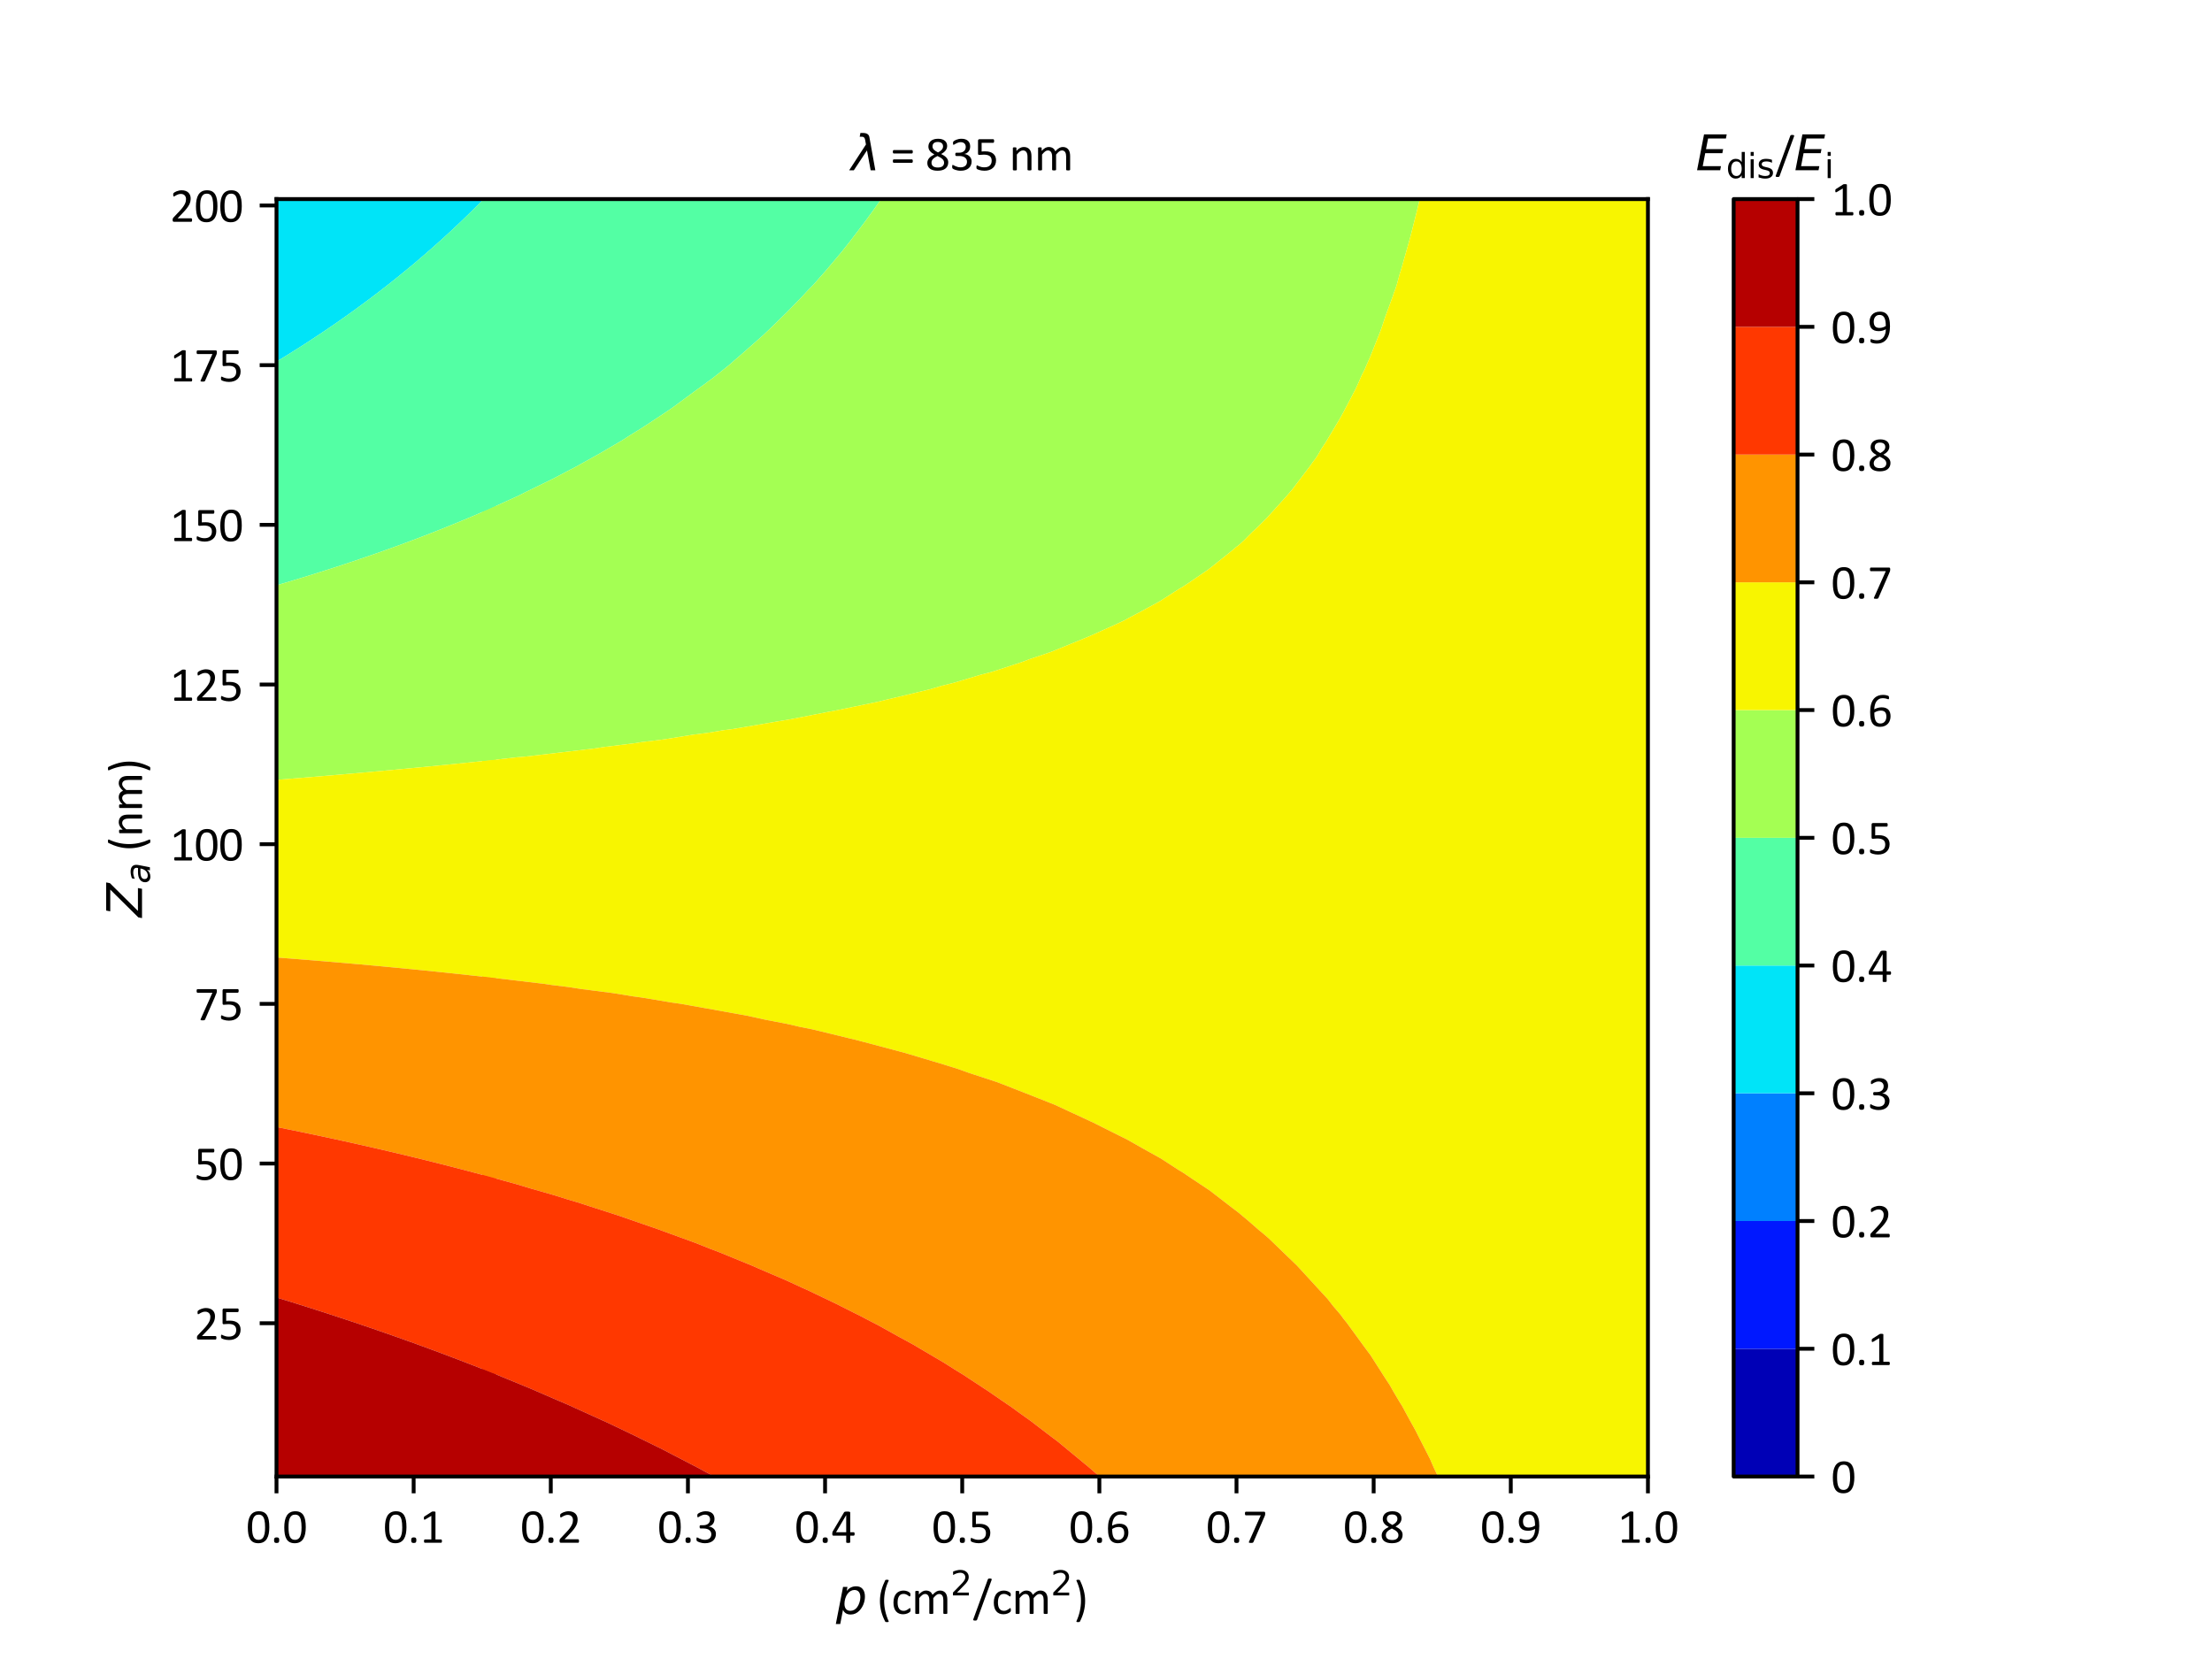<?xml version="1.0" encoding="utf-8" standalone="no"?>
<!DOCTYPE svg PUBLIC "-//W3C//DTD SVG 1.1//EN"
  "http://www.w3.org/Graphics/SVG/1.1/DTD/svg11.dtd">
<svg xmlns:xlink="http://www.w3.org/1999/xlink" width="460.8pt" height="345.6pt" viewBox="0 0 460.8 345.6" xmlns="http://www.w3.org/2000/svg" version="1.1">
 <defs>
  <style type="text/css">*{stroke-linejoin: round; stroke-linecap: butt}</style>
 </defs>
 <g id="figure_1">
  <g id="patch_1">
   <path d="M 0 345.6 
L 460.8 345.6 
L 460.8 0 
L 0 0 
z
" style="fill: #ffffff"/>
  </g>
  <g id="axes_1">
   <g id="patch_2">
    <path d="M 57.6 307.584 
L 343.296 307.584 
L 343.296 41.472 
L 57.6 41.472 
z
" style="fill: #ffffff"/>
   </g>
   <g id="PathCollection_1">
    <path clip-path="url(#pf68911cdf4)" style="fill: #0000b6"/>
   </g>
   <g id="PathCollection_2">
    <path clip-path="url(#pf68911cdf4)" style="fill: #0018ff"/>
   </g>
   <g id="PathCollection_3">
    <path clip-path="url(#pf68911cdf4)" style="fill: #0080ff"/>
   </g>
   <g id="PathCollection_4">
    <path d="M 57.629 75.314 
L 57.837 75.191 
L 58.583 74.736 
L 58.922 74.528 
L 60.161 73.762 
L 60.214 73.728 
L 60.239 73.712 
L 61.02 73.223 
L 61.513 72.908 
L 62.579 72.238 
L 63.704 71.514 
L 63.739 71.492 
L 63.866 71.41 
L 64.93 70.717 
L 65.842 70.11 
L 66.449 69.713 
L 67.186 69.219 
L 67.267 69.166 
L 67.429 69.057 
L 68.54 68.305 
L 68.627 68.247 
L 68.866 68.083 
L 69.903 67.371 
L 70.27 67.114 
L 70.278 67.109 
L 71.899 65.973 
L 72.751 65.363 
L 72.954 65.22 
L 73.6 64.757 
L 74.193 64.328 
L 74.788 63.888 
L 75.631 63.272 
L 76.287 62.784 
L 76.472 62.649 
L 76.799 62.405 
L 77.735 61.7 
L 78.091 61.43 
L 79.032 60.712 
L 79.36 60.456 
L 79.401 60.425 
L 79.433 60.4 
L 80.983 59.192 
L 81.947 58.425 
L 82.053 58.342 
L 82.352 58.104 
L 83.214 57.411 
L 84.232 56.575 
L 84.694 56.2 
L 85.237 55.752 
L 85.337 55.67 
L 86.403 54.778 
L 86.494 54.701 
L 87.552 53.803 
L 87.627 53.739 
L 87.677 53.695 
L 88.409 53.065 
L 89.207 52.368 
L 89.808 51.847 
L 90.257 51.451 
L 91.021 50.77 
L 91.333 50.488 
L 91.972 49.918 
L 92.871 49.099 
L 93.308 48.698 
L 93.93 48.125 
L 94.551 47.546 
L 94.81 47.3 
L 94.969 47.151 
L 96.244 45.94 
L 97.205 45.011 
L 97.273 44.946 
L 97.425 44.798 
L 98.353 43.89 
L 99.801 42.446 
L 99.822 42.425 
L 99.886 42.36 
L 100.442 41.798 
L 100.763 41.472 
L 100.293 41.472 
L 98.769 41.472 
L 97.245 41.472 
L 95.721 41.472 
L 94.198 41.472 
L 92.674 41.472 
L 91.15 41.472 
L 89.627 41.472 
L 88.103 41.472 
L 86.579 41.472 
L 85.055 41.472 
L 83.532 41.472 
L 82.008 41.472 
L 80.484 41.472 
L 78.961 41.472 
L 77.437 41.472 
L 75.913 41.472 
L 74.389 41.472 
L 72.866 41.472 
L 71.342 41.472 
L 69.818 41.472 
L 68.295 41.472 
L 66.771 41.472 
L 65.247 41.472 
L 63.723 41.472 
L 62.2 41.472 
L 60.676 41.472 
L 59.152 41.472 
L 57.629 41.472 
L 57.629 44.798 
L 57.629 48.125 
L 57.629 51.451 
L 57.629 54.778 
L 57.629 58.104 
L 57.629 61.43 
L 57.629 64.757 
L 57.629 68.083 
L 57.629 71.41 
L 57.629 74.736 
" clip-path="url(#pf68911cdf4)" style="fill: #00e4f8"/>
   </g>
   <g id="PathCollection_5">
    <path d="M 100.763 41.472 
L 100.442 41.798 
L 99.886 42.36 
L 99.822 42.425 
L 99.801 42.446 
L 98.353 43.89 
L 97.425 44.798 
L 97.273 44.946 
L 97.205 45.011 
L 96.244 45.94 
L 94.969 47.151 
L 94.81 47.3 
L 94.551 47.546 
L 93.93 48.125 
L 93.308 48.698 
L 92.871 49.099 
L 91.972 49.918 
L 91.333 50.488 
L 91.021 50.77 
L 90.257 51.451 
L 89.808 51.847 
L 89.207 52.368 
L 88.409 53.065 
L 87.677 53.695 
L 87.627 53.739 
L 87.552 53.803 
L 86.494 54.701 
L 86.403 54.778 
L 85.337 55.67 
L 85.237 55.752 
L 84.694 56.2 
L 84.232 56.575 
L 83.214 57.411 
L 82.352 58.104 
L 82.053 58.342 
L 81.947 58.425 
L 80.983 59.192 
L 79.433 60.4 
L 79.401 60.425 
L 79.36 60.456 
L 79.032 60.712 
L 78.091 61.43 
L 77.735 61.7 
L 76.799 62.405 
L 76.472 62.649 
L 76.287 62.784 
L 75.631 63.272 
L 74.788 63.888 
L 74.193 64.328 
L 73.6 64.757 
L 72.954 65.22 
L 72.751 65.363 
L 71.899 65.973 
L 70.278 67.109 
L 70.27 67.114 
L 69.903 67.371 
L 68.866 68.083 
L 68.627 68.247 
L 68.54 68.305 
L 67.429 69.057 
L 67.267 69.166 
L 67.186 69.219 
L 66.449 69.713 
L 65.842 70.11 
L 64.93 70.717 
L 63.866 71.41 
L 63.739 71.492 
L 63.704 71.514 
L 62.579 72.238 
L 61.513 72.908 
L 61.02 73.223 
L 60.239 73.712 
L 60.214 73.728 
L 60.161 73.762 
L 58.922 74.528 
L 58.583 74.736 
L 57.837 75.191 
L 57.629 75.314 
L 57.629 78.062 
L 57.629 81.389 
L 57.629 84.715 
L 57.629 88.042 
L 57.629 91.368 
L 57.629 94.694 
L 57.629 98.021 
L 57.629 101.347 
L 57.629 104.674 
L 57.629 108 
L 57.629 111.326 
L 57.629 114.653 
L 57.629 117.979 
L 57.629 121.306 
L 57.629 121.924 
L 57.879 121.853 
L 58.871 121.56 
L 59.296 121.436 
L 59.371 121.414 
L 59.733 121.306 
L 61.586 120.75 
L 62.96 120.331 
L 63.238 120.246 
L 63.297 120.227 
L 64.103 119.979 
L 64.37 119.894 
L 65.907 119.419 
L 66.536 119.217 
L 66.98 119.079 
L 67.931 118.773 
L 68.567 118.575 
L 69.78 118.181 
L 69.852 118.159 
L 70.406 117.979 
L 71.22 117.713 
L 71.509 117.614 
L 72.721 117.215 
L 73.031 117.109 
L 73.865 116.834 
L 75.109 116.407 
L 75.585 116.249 
L 76.287 116.007 
L 76.501 115.936 
L 77.395 115.627 
L 78.203 115.346 
L 80.165 114.653 
L 80.394 114.571 
L 80.695 114.462 
L 82.116 113.953 
L 82.572 113.785 
L 82.865 113.679 
L 84.358 113.13 
L 84.741 112.984 
L 85.329 112.767 
L 86.045 112.493 
L 86.958 112.155 
L 88.023 111.745 
L 88.172 111.689 
L 89.114 111.326 
L 89.549 111.157 
L 89.739 111.081 
L 91.009 110.583 
L 91.315 110.46 
L 92.131 110.14 
L 93.466 109.597 
L 93.841 109.449 
L 94.614 109.134 
L 94.701 109.099 
L 95.006 108.974 
L 96.237 108.466 
L 96.47 108.37 
L 97.35 108 
L 98.316 107.591 
L 99.635 107.026 
L 99.811 106.949 
L 99.865 106.925 
L 100.655 106.583 
L 101.016 106.421 
L 102.35 105.84 
L 103.191 105.461 
L 103.34 105.394 
L 103.34 104.674 
L 103.34 101.347 
L 103.34 98.021 
L 103.34 94.694 
L 103.34 91.368 
L 103.34 88.042 
L 103.34 84.715 
L 103.34 81.389 
L 103.34 78.062 
L 103.34 74.736 
L 103.34 71.41 
L 103.34 68.083 
L 103.34 64.757 
L 103.34 61.43 
L 103.34 58.104 
L 103.34 54.778 
L 103.34 51.451 
L 103.34 48.125 
L 103.34 44.798 
L 103.34 41.472 
L 101.816 41.472 
" clip-path="url(#pf68911cdf4)" style="fill: #53ffa4"/>
   </g>
   <g id="PathCollection_6">
    <path d="M 103.34 105.394 
L 103.191 105.461 
L 102.35 105.84 
L 101.016 106.421 
L 100.655 106.583 
L 99.865 106.925 
L 99.811 106.949 
L 99.635 107.026 
L 98.316 107.591 
L 97.35 108 
L 96.47 108.37 
L 96.237 108.466 
L 95.006 108.974 
L 94.701 109.099 
L 94.614 109.134 
L 93.841 109.449 
L 93.466 109.597 
L 92.131 110.14 
L 91.315 110.46 
L 91.009 110.583 
L 89.739 111.081 
L 89.549 111.157 
L 89.114 111.326 
L 88.172 111.689 
L 88.023 111.745 
L 86.958 112.155 
L 86.045 112.493 
L 85.329 112.767 
L 84.741 112.984 
L 84.358 113.13 
L 82.865 113.679 
L 82.572 113.785 
L 82.116 113.953 
L 80.695 114.462 
L 80.394 114.571 
L 80.165 114.653 
L 78.203 115.346 
L 77.395 115.627 
L 76.501 115.936 
L 76.287 116.007 
L 75.585 116.249 
L 75.109 116.407 
L 73.865 116.834 
L 73.031 117.109 
L 72.721 117.215 
L 71.509 117.614 
L 71.22 117.713 
L 70.406 117.979 
L 69.852 118.159 
L 69.78 118.181 
L 68.567 118.575 
L 67.931 118.773 
L 66.98 119.079 
L 66.536 119.217 
L 65.907 119.419 
L 64.37 119.894 
L 64.103 119.979 
L 63.297 120.227 
L 63.238 120.246 
L 62.96 120.331 
L 61.586 120.75 
L 59.733 121.306 
L 59.371 121.414 
L 59.296 121.436 
L 58.871 121.56 
L 57.879 121.853 
L 57.629 121.924 
L 57.629 124.632 
L 57.629 127.958 
L 57.629 131.285 
L 57.629 134.611 
L 57.629 137.938 
L 57.629 141.264 
L 57.629 144.59 
L 57.629 147.917 
L 57.629 151.243 
L 57.629 154.57 
L 57.629 157.896 
L 57.629 161.222 
L 57.629 162.463 
L 58.03 162.433 
L 58.178 162.422 
L 60.202 162.258 
L 60.241 162.255 
L 60.963 162.197 
L 61.138 162.182 
L 63.085 162.023 
L 63.742 161.967 
L 64.492 161.905 
L 65.877 161.792 
L 67.411 161.659 
L 67.852 161.623 
L 68.664 161.556 
L 71.092 161.346 
L 71.217 161.336 
L 71.446 161.317 
L 71.521 161.311 
L 72.535 161.222 
L 74.226 161.075 
L 74.59 161.041 
L 76.698 160.857 
L 77.001 160.829 
L 77.971 160.739 
L 78.515 160.689 
L 79.772 160.579 
L 81.359 160.432 
L 81.846 160.389 
L 82.538 160.324 
L 83.355 160.248 
L 84.558 160.136 
L 84.632 160.128 
L 85.464 160.05 
L 85.599 160.036 
L 87.479 159.86 
L 87.735 159.833 
L 88.457 159.765 
L 88.786 159.73 
L 90.397 159.578 
L 90.84 159.531 
L 91.45 159.474 
L 91.977 159.418 
L 93.313 159.292 
L 93.946 159.224 
L 94.441 159.177 
L 95.17 159.1 
L 96.227 159 
L 97.052 158.911 
L 97.431 158.875 
L 98.366 158.775 
L 99.138 158.702 
L 100.161 158.592 
L 100.42 158.567 
L 101.565 158.444 
L 102.046 158.398 
L 103.27 158.266 
L 103.34 158.258 
L 103.34 157.896 
L 103.34 154.57 
L 103.34 151.243 
L 103.34 147.917 
L 103.34 144.59 
L 103.34 141.264 
L 103.34 137.938 
L 103.34 134.611 
L 103.34 131.285 
L 103.34 127.958 
L 103.34 124.632 
L 103.34 121.306 
L 103.34 117.979 
L 103.34 114.653 
L 103.34 111.326 
L 103.34 108 
" clip-path="url(#pf68911cdf4)" style="fill: #a4ff53"/>
   </g>
   <g id="PathCollection_7">
    <path d="M 103.34 158.258 
L 103.27 158.266 
L 102.046 158.398 
L 101.565 158.444 
L 100.42 158.567 
L 100.161 158.592 
L 99.138 158.702 
L 98.366 158.775 
L 97.431 158.875 
L 97.052 158.911 
L 96.227 159 
L 95.17 159.1 
L 94.441 159.177 
L 93.946 159.224 
L 93.313 159.292 
L 91.977 159.418 
L 91.45 159.474 
L 90.84 159.531 
L 90.397 159.578 
L 88.786 159.73 
L 88.457 159.765 
L 87.735 159.833 
L 87.479 159.86 
L 85.599 160.036 
L 85.464 160.05 
L 84.632 160.128 
L 84.558 160.136 
L 83.355 160.248 
L 82.538 160.324 
L 81.846 160.389 
L 81.359 160.432 
L 79.772 160.579 
L 78.515 160.689 
L 77.971 160.739 
L 77.001 160.829 
L 76.698 160.857 
L 74.59 161.041 
L 74.226 161.075 
L 72.535 161.222 
L 71.521 161.311 
L 71.446 161.317 
L 71.217 161.336 
L 71.092 161.346 
L 68.664 161.556 
L 67.852 161.623 
L 67.411 161.659 
L 65.877 161.792 
L 64.492 161.905 
L 63.742 161.967 
L 63.085 162.023 
L 61.138 162.182 
L 60.963 162.197 
L 60.241 162.255 
L 60.202 162.258 
L 58.178 162.422 
L 58.03 162.433 
L 57.629 162.463 
L 57.629 164.549 
L 57.629 167.875 
L 57.629 171.202 
L 57.629 174.528 
L 57.629 177.854 
L 57.629 181.181 
L 57.629 184.507 
L 57.629 187.834 
L 57.629 191.16 
L 57.629 194.486 
L 57.629 197.813 
L 57.629 199.461 
L 57.946 199.487 
L 58.372 199.517 
L 59.992 199.647 
L 60.324 199.67 
L 61.039 199.728 
L 61.313 199.748 
L 63.154 199.897 
L 63.326 199.909 
L 64.134 199.975 
L 64.253 199.984 
L 66.32 200.154 
L 66.327 200.155 
L 66.451 200.165 
L 67.108 200.219 
L 67.295 200.235 
L 69.125 200.388 
L 69.973 200.462 
L 70.657 200.52 
L 71.909 200.626 
L 72.311 200.66 
L 74.029 200.814 
L 74.687 200.87 
L 74.897 200.888 
L 77.412 201.116 
L 77.458 201.12 
L 77.662 201.139 
L 80.043 201.357 
L 80.224 201.375 
L 80.807 201.431 
L 81.139 201.463 
L 82.983 201.635 
L 84.214 201.756 
L 84.918 201.825 
L 85.735 201.902 
L 87.632 202.091 
L 87.691 202.097 
L 87.857 202.113 
L 88.536 202.181 
L 88.583 202.186 
L 90.578 202.387 
L 90.76 202.408 
L 91.526 202.485 
L 91.78 202.514 
L 93.488 202.688 
L 93.869 202.731 
L 94.514 202.798 
L 94.982 202.851 
L 96.394 202.997 
L 96.979 203.065 
L 97.501 203.119 
L 98.188 203.198 
L 99.296 203.315 
L 100.092 203.408 
L 100.485 203.45 
L 101.4 203.557 
L 102.194 203.642 
L 103.206 203.761 
L 103.34 203.775 
L 103.34 201.139 
L 103.34 197.813 
L 103.34 194.486 
L 103.34 191.16 
L 103.34 187.834 
L 103.34 184.507 
L 103.34 181.181 
L 103.34 177.854 
L 103.34 174.528 
L 103.34 171.202 
L 103.34 167.875 
L 103.34 164.549 
L 103.34 161.222 
" clip-path="url(#pf68911cdf4)" style="fill: #f8f500"/>
   </g>
   <g id="PathCollection_8">
    <path d="M 103.34 203.775 
L 103.206 203.761 
L 102.194 203.642 
L 101.4 203.557 
L 100.485 203.45 
L 100.092 203.408 
L 99.296 203.315 
L 98.188 203.198 
L 97.501 203.119 
L 96.979 203.065 
L 96.394 202.997 
L 94.982 202.851 
L 94.514 202.798 
L 93.869 202.731 
L 93.488 202.688 
L 91.78 202.514 
L 91.526 202.485 
L 90.76 202.408 
L 90.578 202.387 
L 88.583 202.186 
L 88.536 202.181 
L 87.857 202.113 
L 87.691 202.097 
L 87.632 202.091 
L 85.735 201.902 
L 84.918 201.825 
L 84.214 201.756 
L 82.983 201.635 
L 81.139 201.463 
L 80.807 201.431 
L 80.224 201.375 
L 80.043 201.357 
L 77.662 201.139 
L 77.458 201.12 
L 77.412 201.116 
L 74.897 200.888 
L 74.687 200.87 
L 74.029 200.814 
L 72.311 200.66 
L 71.909 200.626 
L 70.657 200.52 
L 69.973 200.462 
L 69.125 200.388 
L 67.295 200.235 
L 67.108 200.219 
L 66.451 200.165 
L 66.327 200.155 
L 66.32 200.154 
L 64.253 199.984 
L 64.134 199.975 
L 63.326 199.909 
L 63.154 199.897 
L 61.313 199.748 
L 61.039 199.728 
L 60.324 199.67 
L 59.992 199.647 
L 58.372 199.517 
L 57.946 199.487 
L 57.629 199.461 
L 57.629 201.139 
L 57.629 204.466 
L 57.629 207.792 
L 57.629 211.118 
L 57.629 214.445 
L 57.629 217.771 
L 57.629 221.098 
L 57.629 224.424 
L 57.629 227.75 
L 57.629 231.077 
L 57.629 234.403 
L 57.629 234.781 
L 57.819 234.819 
L 58.534 234.962 
L 60.128 235.286 
L 60.332 235.327 
L 60.579 235.377 
L 61.102 235.484 
L 61.179 235.501 
L 63.045 235.884 
L 63.387 235.957 
L 64.034 236.09 
L 64.547 236.2 
L 65.826 236.466 
L 66.561 236.624 
L 66.965 236.709 
L 67.922 236.916 
L 68.602 237.059 
L 69.738 237.306 
L 69.892 237.339 
L 71.305 237.648 
L 71.373 237.663 
L 71.676 237.73 
L 72.818 237.981 
L 72.918 238.004 
L 74.14 238.275 
L 74.698 238.403 
L 75.741 238.635 
L 76.101 238.719 
L 76.902 238.898 
L 78.099 239.176 
L 78.662 239.303 
L 79.287 239.449 
L 79.658 239.533 
L 81.509 239.968 
L 81.58 239.984 
L 81.995 240.082 
L 82.306 240.155 
L 82.618 240.23 
L 84.065 240.573 
L 84.364 240.644 
L 86.061 241.056 
L 86.47 241.155 
L 86.771 241.229 
L 88.448 241.639 
L 88.866 241.743 
L 90.016 242.03 
L 90.633 242.184 
L 90.738 242.211 
L 91.525 242.409 
L 91.803 242.481 
L 93.365 242.875 
L 93.94 243.025 
L 94.432 243.15 
L 95.256 243.366 
L 96.089 243.579 
L 97.146 243.858 
L 97.335 243.907 
L 98.719 244.274 
L 98.808 244.297 
L 99.127 244.382 
L 100.236 244.679 
L 100.355 244.712 
L 101.522 245.025 
L 102.196 245.212 
L 103.134 245.466 
L 103.34 245.523 
L 103.34 244.382 
L 103.34 241.056 
L 103.34 237.73 
L 103.34 234.403 
L 103.34 231.077 
L 103.34 227.75 
L 103.34 224.424 
L 103.34 221.098 
L 103.34 217.771 
L 103.34 214.445 
L 103.34 211.118 
L 103.34 207.792 
L 103.34 204.466 
" clip-path="url(#pf68911cdf4)" style="fill: #ff9400"/>
   </g>
   <g id="PathCollection_9">
    <path d="M 103.34 245.523 
L 103.134 245.466 
L 102.196 245.212 
L 101.522 245.025 
L 100.355 244.712 
L 100.236 244.679 
L 99.127 244.382 
L 98.808 244.297 
L 98.719 244.274 
L 97.335 243.907 
L 97.146 243.858 
L 96.089 243.579 
L 95.256 243.366 
L 94.432 243.15 
L 93.94 243.025 
L 93.365 242.875 
L 91.803 242.481 
L 91.525 242.409 
L 90.738 242.211 
L 90.633 242.184 
L 90.016 242.03 
L 88.866 241.743 
L 88.448 241.639 
L 86.771 241.229 
L 86.47 241.155 
L 86.061 241.056 
L 84.364 240.644 
L 84.065 240.573 
L 82.618 240.23 
L 82.306 240.155 
L 81.995 240.082 
L 81.58 239.984 
L 81.509 239.968 
L 79.658 239.533 
L 79.287 239.449 
L 78.662 239.303 
L 78.099 239.176 
L 76.902 238.898 
L 76.101 238.719 
L 75.741 238.635 
L 74.698 238.403 
L 74.14 238.275 
L 72.918 238.004 
L 72.818 237.981 
L 71.676 237.73 
L 71.373 237.663 
L 71.305 237.648 
L 69.892 237.339 
L 69.738 237.306 
L 68.602 237.059 
L 67.922 236.916 
L 66.965 236.709 
L 66.561 236.624 
L 65.826 236.466 
L 64.547 236.2 
L 64.034 236.09 
L 63.387 235.957 
L 63.045 235.884 
L 61.179 235.501 
L 61.102 235.484 
L 60.579 235.377 
L 60.332 235.327 
L 60.128 235.286 
L 58.534 234.962 
L 57.819 234.819 
L 57.629 234.781 
L 57.629 237.73 
L 57.629 241.056 
L 57.629 244.382 
L 57.629 247.709 
L 57.629 251.035 
L 57.629 254.362 
L 57.629 257.688 
L 57.629 261.014 
L 57.629 264.341 
L 57.629 267.667 
L 57.629 270.3 
L 57.753 270.337 
L 59.031 270.73 
L 59.244 270.794 
L 59.889 270.994 
L 60.632 271.224 
L 60.725 271.254 
L 61.911 271.623 
L 62.586 271.838 
L 63.508 272.127 
L 63.966 272.273 
L 64.574 272.464 
L 66.152 272.97 
L 66.382 273.043 
L 67.21 273.309 
L 67.231 273.316 
L 67.324 273.346 
L 68.831 273.835 
L 70.311 274.32 
L 70.931 274.523 
L 71.067 274.569 
L 71.937 274.858 
L 73.249 275.294 
L 73.308 275.314 
L 73.323 275.319 
L 75.171 275.941 
L 75.619 276.094 
L 76.172 276.281 
L 76.931 276.542 
L 77.806 276.84 
L 78.878 277.21 
L 79.033 277.263 
L 80.137 277.646 
L 80.436 277.751 
L 80.551 277.791 
L 81.891 278.261 
L 82.142 278.351 
L 83.061 278.674 
L 84.187 279.078 
L 84.746 279.276 
L 85.41 279.514 
L 85.68 279.61 
L 86.753 279.999 
L 87.398 280.232 
L 87.789 280.374 
L 89.418 280.973 
L 89.538 281.017 
L 89.566 281.027 
L 89.77 281.103 
L 90.25 281.281 
L 91.727 281.829 
L 92.041 281.947 
L 93.5 282.496 
L 93.883 282.642 
L 94.47 282.864 
L 95.191 283.14 
L 96.095 283.484 
L 97.169 283.899 
L 97.311 283.953 
L 98.204 284.299 
L 98.683 284.486 
L 98.892 284.568 
L 100.148 285.06 
L 100.461 285.185 
L 101.266 285.501 
L 102.614 286.04 
L 102.982 286.186 
L 103.34 286.331 
L 103.34 284.299 
L 103.34 280.973 
L 103.34 277.646 
L 103.34 274.32 
L 103.34 270.994 
L 103.34 267.667 
L 103.34 264.341 
L 103.34 261.014 
L 103.34 257.688 
L 103.34 254.362 
L 103.34 251.035 
L 103.34 247.709 
" clip-path="url(#pf68911cdf4)" style="fill: #ff3800"/>
   </g>
   <g id="PathCollection_10">
    <path d="M 103.34 286.331 
L 102.982 286.186 
L 102.614 286.04 
L 101.266 285.501 
L 100.461 285.185 
L 100.148 285.06 
L 98.892 284.568 
L 98.683 284.486 
L 98.204 284.299 
L 97.311 283.953 
L 97.169 283.899 
L 96.095 283.484 
L 95.191 283.14 
L 94.47 282.864 
L 93.883 282.642 
L 93.5 282.496 
L 92.041 281.947 
L 91.727 281.829 
L 90.25 281.281 
L 89.77 281.103 
L 89.566 281.027 
L 89.538 281.017 
L 89.418 280.973 
L 87.789 280.374 
L 87.398 280.232 
L 86.753 279.999 
L 85.68 279.61 
L 85.41 279.514 
L 84.746 279.276 
L 84.187 279.078 
L 83.061 278.674 
L 82.142 278.351 
L 81.891 278.261 
L 80.551 277.791 
L 80.436 277.751 
L 80.137 277.646 
L 79.033 277.263 
L 78.878 277.21 
L 77.806 276.84 
L 76.931 276.542 
L 76.172 276.281 
L 75.619 276.094 
L 75.171 275.941 
L 73.323 275.319 
L 73.308 275.314 
L 73.249 275.294 
L 71.937 274.858 
L 71.067 274.569 
L 70.931 274.523 
L 70.311 274.32 
L 68.831 273.835 
L 67.324 273.346 
L 67.231 273.316 
L 67.21 273.309 
L 66.382 273.043 
L 66.152 272.97 
L 64.574 272.464 
L 63.966 272.273 
L 63.508 272.127 
L 62.586 271.838 
L 61.911 271.623 
L 60.725 271.254 
L 60.632 271.224 
L 59.889 270.994 
L 59.244 270.794 
L 59.031 270.73 
L 57.753 270.337 
L 57.629 270.3 
L 57.629 270.994 
L 57.629 274.32 
L 57.629 277.646 
L 57.629 280.973 
L 57.629 284.299 
L 57.629 287.626 
L 57.629 290.952 
L 57.629 294.278 
L 57.629 297.605 
L 57.629 300.931 
L 57.629 304.258 
L 57.629 307.584 
L 59.152 307.584 
L 60.676 307.584 
L 62.2 307.584 
L 63.723 307.584 
L 65.247 307.584 
L 66.771 307.584 
L 68.295 307.584 
L 69.818 307.584 
L 71.342 307.584 
L 72.866 307.584 
L 74.389 307.584 
L 75.913 307.584 
L 77.437 307.584 
L 78.961 307.584 
L 80.484 307.584 
L 82.008 307.584 
L 83.532 307.584 
L 85.055 307.584 
L 86.579 307.584 
L 88.103 307.584 
L 89.627 307.584 
L 91.15 307.584 
L 92.674 307.584 
L 94.198 307.584 
L 95.721 307.584 
L 97.245 307.584 
L 98.769 307.584 
L 100.293 307.584 
L 101.816 307.584 
L 103.34 307.584 
L 103.34 304.258 
L 103.34 300.931 
L 103.34 297.605 
L 103.34 294.278 
L 103.34 290.952 
L 103.34 287.626 
" clip-path="url(#pf68911cdf4)" style="fill: #b60000"/>
   </g>
   <g id="PathCollection_11">
    <path clip-path="url(#pf68911cdf4)" style="fill: #0000b6"/>
   </g>
   <g id="PathCollection_12">
    <path clip-path="url(#pf68911cdf4)" style="fill: #0018ff"/>
   </g>
   <g id="PathCollection_13">
    <path clip-path="url(#pf68911cdf4)" style="fill: #0080ff"/>
   </g>
   <g id="PathCollection_14">
    <path d="M 100.454 41.779 
L 100.603 41.635 
L 100.765 41.472 
L 100.454 41.472 
" clip-path="url(#pf68911cdf4)" style="fill: #00e4f8"/>
   </g>
   <g id="PathCollection_15">
    <path d="M 100.765 41.472 
L 100.603 41.635 
L 100.454 41.779 
L 100.454 50.342 
L 100.454 59.213 
L 100.454 68.083 
L 100.454 76.954 
L 100.454 85.824 
L 100.454 94.694 
L 100.454 103.565 
L 100.454 106.637 
L 101.463 106.233 
L 107.355 103.565 
L 108.193 103.175 
L 109.526 102.494 
L 115.195 99.733 
L 118.811 97.832 
L 119.292 97.596 
L 119.855 97.292 
L 123.587 95.217 
L 124.363 94.788 
L 124.538 94.694 
L 124.599 94.66 
L 124.626 94.643 
L 128.99 92.096 
L 129.94 91.524 
L 130.922 90.879 
L 134.019 88.962 
L 138.767 85.824 
L 140.099 84.916 
L 145.167 81.178 
L 146.817 79.99 
L 147.39 79.552 
L 148.415 78.812 
L 150.763 76.954 
L 152.243 75.744 
L 152.982 75.077 
L 153.838 74.356 
L 158.832 69.962 
L 160.819 68.083 
L 164.025 64.943 
L 167.07 61.811 
L 168.334 60.447 
L 169.549 59.213 
L 170.614 57.99 
L 171.837 56.615 
L 175.294 52.52 
L 177.022 50.342 
L 179.95 46.503 
L 181.733 44.07 
L 182.627 42.815 
L 183.577 41.472 
L 181.402 41.472 
L 173.307 41.472 
L 165.212 41.472 
L 157.117 41.472 
L 149.023 41.472 
L 140.928 41.472 
L 132.833 41.472 
L 124.739 41.472 
L 116.644 41.472 
L 108.549 41.472 
" clip-path="url(#pf68911cdf4)" style="fill: #53ffa4"/>
   </g>
   <g id="PathCollection_16">
    <path d="M 183.577 41.472 
L 182.627 42.815 
L 181.733 44.07 
L 179.95 46.503 
L 177.022 50.342 
L 175.294 52.52 
L 171.837 56.615 
L 170.614 57.99 
L 169.549 59.213 
L 168.334 60.447 
L 167.07 61.811 
L 164.025 64.943 
L 160.819 68.083 
L 158.832 69.962 
L 153.838 74.356 
L 152.982 75.077 
L 152.243 75.744 
L 150.763 76.954 
L 148.415 78.812 
L 147.39 79.552 
L 146.817 79.99 
L 145.167 81.178 
L 140.099 84.916 
L 138.767 85.824 
L 134.019 88.962 
L 130.922 90.879 
L 129.94 91.524 
L 128.99 92.096 
L 124.626 94.643 
L 124.599 94.66 
L 124.538 94.694 
L 124.363 94.788 
L 123.587 95.217 
L 119.855 97.292 
L 119.292 97.596 
L 118.811 97.832 
L 115.195 99.733 
L 109.526 102.494 
L 108.193 103.175 
L 107.355 103.565 
L 101.463 106.233 
L 100.454 106.637 
L 100.454 112.435 
L 100.454 121.306 
L 100.454 130.176 
L 100.454 139.046 
L 100.454 147.917 
L 100.454 156.787 
L 100.454 158.545 
L 101.102 158.5 
L 107.661 157.761 
L 109.315 157.626 
L 116.528 156.787 
L 116.639 156.774 
L 116.649 156.772 
L 123.938 155.91 
L 125.805 155.619 
L 132.1 154.847 
L 133.66 154.599 
L 138.402 154.02 
L 144.33 153.059 
L 147.463 152.661 
L 150.791 152.109 
L 152.636 151.876 
L 160.667 150.515 
L 162.24 150.242 
L 164.781 149.819 
L 172.415 148.322 
L 173.687 148.09 
L 173.872 148.057 
L 174.548 147.917 
L 182.712 146.233 
L 184.712 145.745 
L 186.538 145.319 
L 193.661 143.611 
L 196.144 142.874 
L 198.79 142.218 
L 204.3 140.565 
L 206.544 139.986 
L 209.467 139.046 
L 213.3 137.775 
L 214.428 137.335 
L 218.93 135.818 
L 226.388 132.774 
L 227.015 132.509 
L 232.218 130.176 
L 234.237 129.226 
L 235.016 128.792 
L 237.333 127.578 
L 241.646 125.23 
L 245.645 122.667 
L 246.489 122.178 
L 247.813 121.306 
L 251.778 118.592 
L 256.24 115.033 
L 257.555 113.934 
L 258.218 113.419 
L 259.283 112.435 
L 260.921 110.78 
L 261.96 109.837 
L 263.962 107.832 
L 267.823 103.565 
L 269.1 102.092 
L 272.749 97.292 
L 273.584 96.12 
L 274.012 95.58 
L 274.592 94.694 
L 275.272 93.496 
L 276.2 92.096 
L 279.086 87.273 
L 279.885 85.824 
L 282.35 81.13 
L 283.082 79.552 
L 283.596 78.332 
L 284.298 76.954 
L 284.674 76.065 
L 285.426 74.356 
L 287.534 69.07 
L 287.883 68.083 
L 288.603 65.924 
L 290.113 61.811 
L 290.403 60.924 
L 290.685 60.219 
L 291.008 59.213 
L 291.614 56.952 
L 291.734 56.615 
L 291.893 56.107 
L 293.531 50.342 
L 294.026 48.485 
L 295.139 44.07 
L 295.548 42.371 
L 295.764 41.472 
L 294.728 41.472 
L 286.633 41.472 
L 278.538 41.472 
L 270.444 41.472 
L 262.349 41.472 
L 254.254 41.472 
L 246.159 41.472 
L 238.065 41.472 
L 229.97 41.472 
L 221.875 41.472 
L 213.78 41.472 
L 205.686 41.472 
L 197.591 41.472 
L 189.496 41.472 
" clip-path="url(#pf68911cdf4)" style="fill: #a4ff53"/>
   </g>
   <g id="PathCollection_17">
    <path d="M 295.764 41.472 
L 295.548 42.371 
L 295.139 44.07 
L 294.026 48.485 
L 293.531 50.342 
L 291.893 56.107 
L 291.734 56.615 
L 291.614 56.952 
L 291.008 59.213 
L 290.685 60.219 
L 290.403 60.924 
L 290.113 61.811 
L 288.603 65.924 
L 287.883 68.083 
L 287.534 69.07 
L 285.426 74.356 
L 284.674 76.065 
L 284.298 76.954 
L 283.596 78.332 
L 283.082 79.552 
L 282.35 81.13 
L 279.885 85.824 
L 279.086 87.273 
L 276.2 92.096 
L 275.272 93.496 
L 274.592 94.694 
L 274.012 95.58 
L 273.584 96.12 
L 272.749 97.292 
L 269.1 102.092 
L 267.823 103.565 
L 263.962 107.832 
L 261.96 109.837 
L 260.921 110.78 
L 259.283 112.435 
L 258.218 113.419 
L 257.555 113.934 
L 256.24 115.033 
L 251.778 118.592 
L 247.813 121.306 
L 246.489 122.178 
L 245.645 122.667 
L 241.646 125.23 
L 237.333 127.578 
L 235.016 128.792 
L 234.237 129.226 
L 232.218 130.176 
L 227.015 132.509 
L 226.388 132.774 
L 218.93 135.818 
L 214.428 137.335 
L 213.3 137.775 
L 209.467 139.046 
L 206.544 139.986 
L 204.3 140.565 
L 198.79 142.218 
L 196.144 142.874 
L 193.661 143.611 
L 186.538 145.319 
L 184.712 145.745 
L 182.712 146.233 
L 174.548 147.917 
L 173.872 148.057 
L 173.687 148.09 
L 172.415 148.322 
L 164.781 149.819 
L 162.24 150.242 
L 160.667 150.515 
L 152.636 151.876 
L 150.791 152.109 
L 147.463 152.661 
L 144.33 153.059 
L 138.402 154.02 
L 133.66 154.599 
L 132.1 154.847 
L 125.805 155.619 
L 123.938 155.91 
L 116.649 156.772 
L 116.639 156.774 
L 116.528 156.787 
L 109.315 157.626 
L 107.661 157.761 
L 101.102 158.5 
L 100.454 158.545 
L 100.454 165.658 
L 100.454 174.528 
L 100.454 183.398 
L 100.454 192.269 
L 100.454 201.139 
L 100.454 203.434 
L 102.806 203.716 
L 102.861 203.721 
L 102.995 203.737 
L 113.181 204.934 
L 114.818 205.179 
L 118.308 205.607 
L 121.115 206.038 
L 127.605 206.868 
L 131.911 207.57 
L 133.667 207.805 
L 139.862 208.842 
L 141.752 209.106 
L 146.824 210.01 
L 148.886 210.371 
L 149.183 210.433 
L 155.665 211.601 
L 159.302 212.403 
L 163.968 213.301 
L 166.695 213.932 
L 169.263 214.441 
L 176.836 216.282 
L 178.272 216.626 
L 186.784 218.88 
L 188.484 219.339 
L 194.371 221.093 
L 195.664 221.478 
L 199.511 222.671 
L 201.799 223.491 
L 207.78 225.455 
L 213.668 227.75 
L 213.766 227.788 
L 213.8 227.803 
L 219.699 230.135 
L 227.25 233.64 
L 227.674 233.824 
L 228.073 234.023 
L 228.498 234.246 
L 233.236 236.621 
L 234.849 237.419 
L 235.497 237.786 
L 238.02 239.219 
L 241.844 241.35 
L 245.487 243.714 
L 246.582 244.373 
L 248.222 245.491 
L 251.979 247.984 
L 256.876 251.764 
L 258.04 252.643 
L 260.084 254.362 
L 262.407 256.386 
L 263.123 256.96 
L 264.327 258 
L 269.749 263.232 
L 270.123 263.583 
L 275.555 269.504 
L 275.738 269.699 
L 276.557 270.585 
L 277.733 272.102 
L 279.294 273.924 
L 279.848 274.7 
L 280.573 275.591 
L 284.498 280.973 
L 285.463 282.255 
L 288.651 287.245 
L 289.507 288.539 
L 290.238 289.843 
L 291.568 292.083 
L 291.79 292.441 
L 292.025 292.805 
L 293.565 295.637 
L 294.947 298.134 
L 295.232 298.714 
L 297.954 304.049 
L 298.345 304.986 
L 298.657 305.693 
L 299.551 307.584 
L 302.822 307.584 
L 310.917 307.584 
L 319.012 307.584 
L 327.107 307.584 
L 335.201 307.584 
L 343.296 307.584 
L 343.296 298.714 
L 343.296 289.843 
L 343.296 280.973 
L 343.296 272.102 
L 343.296 263.232 
L 343.296 254.362 
L 343.296 245.491 
L 343.296 236.621 
L 343.296 227.75 
L 343.296 218.88 
L 343.296 210.01 
L 343.296 201.139 
L 343.296 192.269 
L 343.296 183.398 
L 343.296 174.528 
L 343.296 165.658 
L 343.296 156.787 
L 343.296 147.917 
L 343.296 139.046 
L 343.296 130.176 
L 343.296 121.306 
L 343.296 112.435 
L 343.296 103.565 
L 343.296 94.694 
L 343.296 85.824 
L 343.296 76.954 
L 343.296 68.083 
L 343.296 59.213 
L 343.296 50.342 
L 343.296 41.472 
L 335.201 41.472 
L 327.107 41.472 
L 319.012 41.472 
L 310.917 41.472 
L 302.822 41.472 
" clip-path="url(#pf68911cdf4)" style="fill: #f8f500"/>
   </g>
   <g id="PathCollection_18">
    <path d="M 299.551 307.584 
L 298.657 305.693 
L 298.345 304.986 
L 297.954 304.049 
L 295.232 298.714 
L 294.947 298.134 
L 293.565 295.637 
L 292.025 292.805 
L 291.79 292.441 
L 291.568 292.083 
L 290.238 289.843 
L 289.507 288.539 
L 288.651 287.245 
L 285.463 282.255 
L 284.498 280.973 
L 280.573 275.591 
L 279.848 274.7 
L 279.294 273.924 
L 277.733 272.102 
L 276.557 270.585 
L 275.738 269.699 
L 275.555 269.504 
L 270.123 263.583 
L 269.749 263.232 
L 264.327 258 
L 263.123 256.96 
L 262.407 256.386 
L 260.084 254.362 
L 258.04 252.643 
L 256.876 251.764 
L 251.979 247.984 
L 248.222 245.491 
L 246.582 244.373 
L 245.487 243.714 
L 241.844 241.35 
L 238.02 239.219 
L 235.497 237.786 
L 234.849 237.419 
L 233.236 236.621 
L 228.498 234.246 
L 228.073 234.023 
L 227.674 233.824 
L 227.25 233.64 
L 219.699 230.135 
L 213.8 227.803 
L 213.766 227.788 
L 213.668 227.75 
L 207.78 225.455 
L 201.799 223.491 
L 199.511 222.671 
L 195.664 221.478 
L 194.371 221.093 
L 188.484 219.339 
L 186.784 218.88 
L 178.272 216.626 
L 176.836 216.282 
L 169.263 214.441 
L 166.695 213.932 
L 163.968 213.301 
L 159.302 212.403 
L 155.665 211.601 
L 149.183 210.433 
L 148.886 210.371 
L 146.824 210.01 
L 141.752 209.106 
L 139.862 208.842 
L 133.667 207.805 
L 131.911 207.57 
L 127.605 206.868 
L 121.115 206.038 
L 118.308 205.607 
L 114.818 205.179 
L 113.181 204.934 
L 102.995 203.737 
L 102.861 203.721 
L 102.806 203.716 
L 100.454 203.434 
L 100.454 210.01 
L 100.454 218.88 
L 100.454 227.75 
L 100.454 236.621 
L 100.454 244.736 
L 100.715 244.802 
L 103.22 245.491 
L 107.483 246.66 
L 110.429 247.552 
L 115.334 248.956 
L 118.305 249.885 
L 120.218 250.445 
L 124.291 251.764 
L 127.901 252.926 
L 129.038 253.294 
L 132.104 254.362 
L 137.113 256.093 
L 139.475 256.96 
L 144.861 258.922 
L 147.844 260.115 
L 149.906 260.895 
L 155.611 263.232 
L 156.71 263.679 
L 158.08 264.287 
L 163.875 266.77 
L 167.116 268.27 
L 168.253 268.77 
L 169.773 269.504 
L 174.282 271.66 
L 175.149 272.102 
L 179.889 274.487 
L 180.281 274.7 
L 183.199 276.217 
L 187.189 278.444 
L 190.273 280.121 
L 191.701 280.973 
L 196.52 283.806 
L 199.332 285.58 
L 200.715 286.42 
L 201.954 287.245 
L 205.823 289.781 
L 205.854 289.802 
L 205.911 289.843 
L 206.032 289.929 
L 206.342 290.141 
L 209.691 292.441 
L 210.754 293.159 
L 212.039 294.107 
L 214.781 296.067 
L 218.233 298.714 
L 220.391 300.34 
L 226.014 304.986 
L 226.584 305.447 
L 229.044 307.584 
L 229.97 307.584 
L 238.065 307.584 
L 246.159 307.584 
L 254.254 307.584 
L 262.349 307.584 
L 270.444 307.584 
L 278.538 307.584 
L 286.633 307.584 
L 294.728 307.584 
" clip-path="url(#pf68911cdf4)" style="fill: #ff9400"/>
   </g>
   <g id="PathCollection_19">
    <path d="M 229.044 307.584 
L 226.584 305.447 
L 226.014 304.986 
L 220.391 300.34 
L 218.233 298.714 
L 214.781 296.067 
L 212.039 294.107 
L 210.754 293.159 
L 209.691 292.441 
L 206.342 290.141 
L 206.032 289.929 
L 205.911 289.843 
L 205.854 289.802 
L 205.823 289.781 
L 201.954 287.245 
L 200.715 286.42 
L 199.332 285.58 
L 196.52 283.806 
L 191.701 280.973 
L 190.273 280.121 
L 187.189 278.444 
L 183.199 276.217 
L 180.281 274.7 
L 179.889 274.487 
L 175.149 272.102 
L 174.282 271.66 
L 169.773 269.504 
L 168.253 268.77 
L 167.116 268.27 
L 163.875 266.77 
L 158.08 264.287 
L 156.71 263.679 
L 155.611 263.232 
L 149.906 260.895 
L 147.844 260.115 
L 144.861 258.922 
L 139.475 256.96 
L 137.113 256.093 
L 132.104 254.362 
L 129.038 253.294 
L 127.901 252.926 
L 124.291 251.764 
L 120.218 250.445 
L 118.305 249.885 
L 115.334 248.956 
L 110.429 247.552 
L 107.483 246.66 
L 103.22 245.491 
L 100.715 244.802 
L 100.454 244.736 
L 100.454 245.491 
L 100.454 254.362 
L 100.454 263.232 
L 100.454 272.102 
L 100.454 280.973 
L 100.454 285.195 
L 102.33 285.935 
L 103.579 286.419 
L 105.589 287.245 
L 110.146 289.119 
L 110.638 289.325 
L 111.826 289.843 
L 116.258 291.757 
L 117.859 292.441 
L 118.85 292.878 
L 119.821 293.325 
L 126.779 296.478 
L 131.449 298.714 
L 132.62 299.277 
L 133.146 299.541 
L 137.995 301.928 
L 143.878 304.986 
L 145.174 305.657 
L 148.748 307.584 
L 149.023 307.584 
L 157.117 307.584 
L 165.212 307.584 
L 173.307 307.584 
L 181.402 307.584 
L 189.496 307.584 
L 197.591 307.584 
L 205.686 307.584 
L 213.78 307.584 
L 221.875 307.584 
" clip-path="url(#pf68911cdf4)" style="fill: #ff3800"/>
   </g>
   <g id="PathCollection_20">
    <path d="M 148.748 307.584 
L 145.174 305.657 
L 143.878 304.986 
L 137.995 301.928 
L 133.146 299.541 
L 132.62 299.277 
L 131.449 298.714 
L 126.779 296.478 
L 119.821 293.325 
L 118.85 292.878 
L 117.859 292.441 
L 116.258 291.757 
L 111.826 289.843 
L 110.638 289.325 
L 110.146 289.119 
L 105.589 287.245 
L 103.579 286.419 
L 102.33 285.935 
L 100.454 285.195 
L 100.454 289.843 
L 100.454 298.714 
L 100.454 307.584 
L 108.549 307.584 
L 116.644 307.584 
L 124.739 307.584 
L 132.833 307.584 
L 140.928 307.584 
" clip-path="url(#pf68911cdf4)" style="fill: #b60000"/>
   </g>
   <g id="matplotlib.axis_1">
    <g id="xtick_1">
     <g id="line2d_1">
      <defs>
       <path id="mba65a86bb9" d="M 0 0 
L 0 3.5 
" style="stroke: #000000; stroke-width: 0.8"/>
      </defs>
      <g>
       <use xlink:href="#mba65a86bb9" x="57.6" y="307.584" style="stroke: #000000; stroke-width: 0.8"/>
      </g>
     </g>
     <g id="text_1">
      <!-- 0.0 -->
      <g transform="translate(51.269 321.386) scale(0.1 -0.1)">
       <defs>
        <path id="Calibri-30" d="M 3022 2031 
Q 3022 1566 2948 1181 
Q 2875 797 2704 520 
Q 2534 244 2259 92 
Q 1984 -59 1581 -59 
Q 1200 -59 939 77 
Q 678 213 518 477 
Q 359 741 292 1127 
Q 225 1513 225 2013 
Q 225 2475 300 2861 
Q 375 3247 544 3523 
Q 713 3800 988 3951 
Q 1263 4103 1663 4103 
Q 2047 4103 2308 3967 
Q 2569 3831 2728 3567 
Q 2888 3303 2955 2917 
Q 3022 2531 3022 2031 
z
M 2472 1994 
Q 2472 2297 2450 2537 
Q 2428 2778 2386 2962 
Q 2344 3147 2276 3280 
Q 2209 3413 2115 3498 
Q 2022 3584 1901 3623 
Q 1781 3663 1631 3663 
Q 1366 3663 1200 3538 
Q 1034 3413 939 3194 
Q 844 2975 809 2681 
Q 775 2388 775 2050 
Q 775 1597 822 1280 
Q 869 963 970 763 
Q 1072 563 1230 472 
Q 1388 381 1613 381 
Q 1788 381 1920 437 
Q 2053 494 2148 598 
Q 2244 703 2306 850 
Q 2369 997 2406 1175 
Q 2444 1353 2458 1561 
Q 2472 1769 2472 1994 
z
" transform="scale(0.016)"/>
        <path id="Calibri-2e" d="M 1144 341 
Q 1144 119 1070 45 
Q 997 -28 803 -28 
Q 616 -28 544 44 
Q 472 116 472 331 
Q 472 553 545 626 
Q 619 700 813 700 
Q 1000 700 1072 628 
Q 1144 556 1144 341 
z
" transform="scale(0.016)"/>
       </defs>
       <use xlink:href="#Calibri-30"/>
       <use xlink:href="#Calibri-2e" x="50.684"/>
       <use xlink:href="#Calibri-30" x="75.928"/>
      </g>
     </g>
    </g>
    <g id="xtick_2">
     <g id="line2d_2">
      <g>
       <use xlink:href="#mba65a86bb9" x="86.17" y="307.584" style="stroke: #000000; stroke-width: 0.8"/>
      </g>
     </g>
     <g id="text_2">
      <!-- 0.1 -->
      <g transform="translate(79.838 321.386) scale(0.1 -0.1)">
       <defs>
        <path id="Calibri-31" d="M 2897 213 
Q 2897 153 2887 112 
Q 2878 72 2862 47 
Q 2847 22 2826 11 
Q 2806 0 2784 0 
L 672 0 
Q 650 0 631 11 
Q 613 22 595 47 
Q 578 72 568 112 
Q 559 153 559 213 
Q 559 269 568 309 
Q 578 350 592 376 
Q 606 403 626 417 
Q 647 431 672 431 
L 1516 431 
L 1516 3506 
L 734 3041 
Q 675 3009 639 3003 
Q 603 2997 581 3017 
Q 559 3038 551 3084 
Q 544 3131 544 3203 
Q 544 3256 548 3293 
Q 553 3331 562 3356 
Q 572 3381 589 3400 
Q 606 3419 634 3438 
L 1566 4034 
Q 1578 4044 1597 4050 
Q 1616 4056 1644 4062 
Q 1672 4069 1709 4070 
Q 1747 4072 1803 4072 
Q 1878 4072 1928 4065 
Q 1978 4059 2006 4048 
Q 2034 4038 2043 4020 
Q 2053 4003 2053 3984 
L 2053 431 
L 2784 431 
Q 2809 431 2831 417 
Q 2853 403 2867 376 
Q 2881 350 2889 309 
Q 2897 269 2897 213 
z
" transform="scale(0.016)"/>
       </defs>
       <use xlink:href="#Calibri-30"/>
       <use xlink:href="#Calibri-2e" x="50.684"/>
       <use xlink:href="#Calibri-31" x="75.928"/>
      </g>
     </g>
    </g>
    <g id="xtick_3">
     <g id="line2d_3">
      <g>
       <use xlink:href="#mba65a86bb9" x="114.739" y="307.584" style="stroke: #000000; stroke-width: 0.8"/>
      </g>
     </g>
     <g id="text_3">
      <!-- 0.2 -->
      <g transform="translate(108.408 321.386) scale(0.1 -0.1)">
       <defs>
        <path id="Calibri-32" d="M 2888 231 
Q 2888 175 2880 131 
Q 2872 88 2858 58 
Q 2844 28 2820 14 
Q 2797 0 2769 0 
L 534 0 
Q 491 0 458 11 
Q 425 22 401 47 
Q 378 72 367 119 
Q 356 166 356 234 
Q 356 297 361 344 
Q 366 391 381 427 
Q 397 463 420 498 
Q 444 534 481 575 
L 1266 1406 
Q 1538 1694 1702 1922 
Q 1866 2150 1955 2337 
Q 2044 2525 2072 2678 
Q 2100 2831 2100 2966 
Q 2100 3100 2056 3220 
Q 2013 3341 1930 3431 
Q 1847 3522 1722 3575 
Q 1597 3628 1434 3628 
Q 1244 3628 1092 3575 
Q 941 3522 827 3459 
Q 713 3397 636 3344 
Q 559 3291 522 3291 
Q 500 3291 483 3303 
Q 466 3316 455 3344 
Q 444 3372 437 3419 
Q 431 3466 431 3531 
Q 431 3578 434 3612 
Q 438 3647 445 3672 
Q 453 3697 465 3719 
Q 478 3741 515 3773 
Q 553 3806 645 3862 
Q 738 3919 877 3973 
Q 1016 4028 1183 4065 
Q 1350 4103 1534 4103 
Q 1828 4103 2048 4020 
Q 2269 3938 2414 3794 
Q 2559 3650 2631 3459 
Q 2703 3269 2703 3053 
Q 2703 2859 2668 2667 
Q 2634 2475 2523 2251 
Q 2413 2028 2203 1754 
Q 1994 1481 1647 1125 
L 1006 456 
L 2766 456 
Q 2791 456 2814 442 
Q 2838 428 2855 400 
Q 2872 372 2880 330 
Q 2888 288 2888 231 
z
" transform="scale(0.016)"/>
       </defs>
       <use xlink:href="#Calibri-30"/>
       <use xlink:href="#Calibri-2e" x="50.684"/>
       <use xlink:href="#Calibri-32" x="75.928"/>
      </g>
     </g>
    </g>
    <g id="xtick_4">
     <g id="line2d_4">
      <g>
       <use xlink:href="#mba65a86bb9" x="143.309" y="307.584" style="stroke: #000000; stroke-width: 0.8"/>
      </g>
     </g>
     <g id="text_4">
      <!-- 0.3 -->
      <g transform="translate(136.978 321.386) scale(0.1 -0.1)">
       <defs>
        <path id="Calibri-33" d="M 2856 1156 
Q 2856 878 2759 654 
Q 2663 431 2481 272 
Q 2300 113 2034 27 
Q 1769 -59 1434 -59 
Q 1231 -59 1054 -26 
Q 878 6 740 51 
Q 603 97 512 145 
Q 422 194 398 216 
Q 375 238 362 259 
Q 350 281 340 312 
Q 331 344 326 389 
Q 322 434 322 500 
Q 322 613 344 656 
Q 366 700 406 700 
Q 434 700 517 650 
Q 600 600 729 542 
Q 859 484 1032 434 
Q 1206 384 1419 384 
Q 1625 384 1781 437 
Q 1938 491 2044 587 
Q 2150 684 2203 817 
Q 2256 950 2256 1106 
Q 2256 1278 2189 1415 
Q 2122 1553 1992 1653 
Q 1863 1753 1673 1806 
Q 1484 1859 1244 1859 
L 859 1859 
Q 834 1859 811 1870 
Q 788 1881 770 1906 
Q 753 1931 742 1972 
Q 731 2013 731 2078 
Q 731 2138 740 2177 
Q 750 2216 767 2239 
Q 784 2263 806 2273 
Q 828 2284 856 2284 
L 1209 2284 
Q 1416 2284 1580 2337 
Q 1744 2391 1858 2491 
Q 1972 2591 2033 2730 
Q 2094 2869 2094 3041 
Q 2094 3166 2053 3280 
Q 2013 3394 1931 3478 
Q 1850 3563 1723 3611 
Q 1597 3659 1431 3659 
Q 1250 3659 1098 3604 
Q 947 3550 828 3487 
Q 709 3425 631 3370 
Q 553 3316 522 3316 
Q 500 3316 483 3323 
Q 466 3331 455 3354 
Q 444 3378 439 3420 
Q 434 3463 434 3531 
Q 434 3578 437 3614 
Q 441 3650 450 3676 
Q 459 3703 471 3725 
Q 484 3747 514 3776 
Q 544 3806 634 3862 
Q 725 3919 858 3973 
Q 991 4028 1164 4065 
Q 1338 4103 1538 4103 
Q 1819 4103 2031 4031 
Q 2244 3959 2386 3828 
Q 2528 3697 2598 3514 
Q 2669 3331 2669 3109 
Q 2669 2919 2619 2755 
Q 2569 2591 2472 2464 
Q 2375 2338 2234 2248 
Q 2094 2159 1909 2125 
L 1909 2119 
Q 2119 2097 2292 2014 
Q 2466 1931 2591 1806 
Q 2716 1681 2786 1514 
Q 2856 1347 2856 1156 
z
" transform="scale(0.016)"/>
       </defs>
       <use xlink:href="#Calibri-30"/>
       <use xlink:href="#Calibri-2e" x="50.684"/>
       <use xlink:href="#Calibri-33" x="75.928"/>
      </g>
     </g>
    </g>
    <g id="xtick_5">
     <g id="line2d_5">
      <g>
       <use xlink:href="#mba65a86bb9" x="171.878" y="307.584" style="stroke: #000000; stroke-width: 0.8"/>
      </g>
     </g>
     <g id="text_5">
      <!-- 0.4 -->
      <g transform="translate(165.547 321.386) scale(0.1 -0.1)">
       <defs>
        <path id="Calibri-34" d="M 3059 1150 
Q 3059 1047 3028 987 
Q 2997 928 2941 928 
L 2484 928 
L 2484 78 
Q 2484 53 2471 36 
Q 2459 19 2428 6 
Q 2397 -6 2347 -12 
Q 2297 -19 2219 -19 
Q 2144 -19 2094 -12 
Q 2044 -6 2014 6 
Q 1984 19 1973 36 
Q 1963 53 1963 78 
L 1963 928 
L 294 928 
Q 256 928 231 937 
Q 206 947 186 972 
Q 166 997 158 1044 
Q 150 1091 150 1166 
Q 150 1225 153 1272 
Q 156 1319 165 1358 
Q 175 1397 190 1433 
Q 206 1469 228 1509 
L 1684 3966 
Q 1700 3991 1729 4009 
Q 1759 4028 1806 4040 
Q 1853 4053 1922 4058 
Q 1991 4063 2084 4063 
Q 2188 4063 2264 4055 
Q 2341 4047 2387 4034 
Q 2434 4022 2459 4001 
Q 2484 3981 2484 3953 
L 2484 1372 
L 2941 1372 
Q 2994 1372 3026 1317 
Q 3059 1263 3059 1150 
z
M 1963 3591 
L 1956 3591 
L 641 1372 
L 1963 1372 
L 1963 3591 
z
" transform="scale(0.016)"/>
       </defs>
       <use xlink:href="#Calibri-30"/>
       <use xlink:href="#Calibri-2e" x="50.684"/>
       <use xlink:href="#Calibri-34" x="75.928"/>
      </g>
     </g>
    </g>
    <g id="xtick_6">
     <g id="line2d_6">
      <g>
       <use xlink:href="#mba65a86bb9" x="200.448" y="307.584" style="stroke: #000000; stroke-width: 0.8"/>
      </g>
     </g>
     <g id="text_6">
      <!-- 0.5 -->
      <g transform="translate(194.117 321.386) scale(0.1 -0.1)">
       <defs>
        <path id="Calibri-35" d="M 2869 1300 
Q 2869 975 2759 722 
Q 2650 469 2450 295 
Q 2250 122 1973 31 
Q 1697 -59 1359 -59 
Q 1172 -59 1003 -32 
Q 834 -6 703 33 
Q 572 72 487 109 
Q 403 147 379 169 
Q 356 191 347 209 
Q 338 228 330 254 
Q 322 281 319 322 
Q 316 363 316 419 
Q 316 472 320 514 
Q 325 556 337 582 
Q 350 609 367 621 
Q 384 634 406 634 
Q 438 634 503 595 
Q 569 556 680 511 
Q 791 466 955 425 
Q 1119 384 1344 384 
Q 1553 384 1728 434 
Q 1903 484 2029 590 
Q 2156 697 2228 858 
Q 2300 1019 2300 1250 
Q 2300 1444 2239 1592 
Q 2178 1741 2051 1839 
Q 1925 1938 1731 1986 
Q 1538 2034 1269 2034 
Q 1078 2034 940 2015 
Q 803 1997 684 1997 
Q 597 1997 559 2037 
Q 522 2078 522 2194 
L 522 3841 
Q 522 3944 570 3994 
Q 619 4044 709 4044 
L 2500 4044 
Q 2525 4044 2548 4030 
Q 2572 4016 2587 3987 
Q 2603 3959 2611 3915 
Q 2619 3872 2619 3813 
Q 2619 3700 2587 3637 
Q 2556 3575 2500 3575 
L 991 3575 
L 991 2441 
Q 1100 2456 1214 2459 
Q 1328 2463 1478 2463 
Q 1825 2463 2084 2380 
Q 2344 2297 2517 2145 
Q 2691 1994 2780 1778 
Q 2869 1563 2869 1300 
z
" transform="scale(0.016)"/>
       </defs>
       <use xlink:href="#Calibri-30"/>
       <use xlink:href="#Calibri-2e" x="50.684"/>
       <use xlink:href="#Calibri-35" x="75.928"/>
      </g>
     </g>
    </g>
    <g id="xtick_7">
     <g id="line2d_7">
      <g>
       <use xlink:href="#mba65a86bb9" x="229.018" y="307.584" style="stroke: #000000; stroke-width: 0.8"/>
      </g>
     </g>
     <g id="text_7">
      <!-- 0.6 -->
      <g transform="translate(222.686 321.386) scale(0.1 -0.1)">
       <defs>
        <path id="Calibri-36" d="M 2991 1309 
Q 2991 1044 2909 795 
Q 2828 547 2659 358 
Q 2491 169 2231 55 
Q 1972 -59 1619 -59 
Q 1366 -59 1172 3 
Q 978 66 834 181 
Q 691 297 595 465 
Q 500 634 442 850 
Q 384 1066 359 1322 
Q 334 1578 334 1872 
Q 334 2131 362 2397 
Q 391 2663 462 2909 
Q 534 3156 657 3373 
Q 781 3591 967 3752 
Q 1153 3913 1412 4006 
Q 1672 4100 2016 4100 
Q 2131 4100 2250 4086 
Q 2369 4072 2469 4048 
Q 2569 4025 2637 3997 
Q 2706 3969 2728 3951 
Q 2750 3934 2761 3914 
Q 2772 3894 2778 3870 
Q 2784 3847 2787 3817 
Q 2791 3788 2791 3744 
Q 2791 3688 2789 3647 
Q 2788 3606 2777 3581 
Q 2766 3556 2748 3543 
Q 2731 3531 2703 3531 
Q 2669 3531 2609 3553 
Q 2550 3575 2465 3601 
Q 2381 3628 2261 3650 
Q 2141 3672 1981 3672 
Q 1691 3672 1481 3553 
Q 1272 3434 1139 3234 
Q 1006 3034 942 2770 
Q 878 2506 869 2219 
Q 950 2266 1051 2312 
Q 1153 2359 1273 2396 
Q 1394 2434 1528 2457 
Q 1663 2481 1816 2481 
Q 2144 2481 2369 2392 
Q 2594 2303 2733 2145 
Q 2872 1988 2931 1773 
Q 2991 1559 2991 1309 
z
M 2447 1259 
Q 2447 1441 2411 1589 
Q 2375 1738 2290 1841 
Q 2206 1944 2065 2000 
Q 1925 2056 1719 2056 
Q 1603 2056 1487 2036 
Q 1372 2016 1264 1980 
Q 1156 1944 1057 1895 
Q 959 1847 878 1791 
Q 878 1388 929 1116 
Q 981 844 1079 680 
Q 1178 516 1325 445 
Q 1472 375 1669 375 
Q 1869 375 2016 450 
Q 2163 525 2259 651 
Q 2356 778 2401 936 
Q 2447 1094 2447 1259 
z
" transform="scale(0.016)"/>
       </defs>
       <use xlink:href="#Calibri-30"/>
       <use xlink:href="#Calibri-2e" x="50.684"/>
       <use xlink:href="#Calibri-36" x="75.928"/>
      </g>
     </g>
    </g>
    <g id="xtick_8">
     <g id="line2d_8">
      <g>
       <use xlink:href="#mba65a86bb9" x="257.587" y="307.584" style="stroke: #000000; stroke-width: 0.8"/>
      </g>
     </g>
     <g id="text_8">
      <!-- 0.7 -->
      <g transform="translate(251.256 321.386) scale(0.1 -0.1)">
       <defs>
        <path id="Calibri-37" d="M 2947 3813 
Q 2947 3756 2942 3711 
Q 2938 3666 2930 3623 
Q 2922 3581 2908 3542 
Q 2894 3503 2875 3459 
L 1419 103 
Q 1403 66 1379 42 
Q 1356 19 1320 5 
Q 1284 -9 1228 -14 
Q 1172 -19 1091 -19 
Q 984 -19 925 -9 
Q 866 0 839 20 
Q 813 41 816 70 
Q 819 100 838 141 
L 2369 3572 
L 428 3572 
Q 369 3572 339 3634 
Q 309 3697 309 3809 
Q 309 3869 317 3912 
Q 325 3956 340 3986 
Q 356 4016 378 4030 
Q 400 4044 428 4044 
L 2784 4044 
Q 2828 4044 2861 4034 
Q 2894 4025 2911 3997 
Q 2928 3969 2937 3925 
Q 2947 3881 2947 3813 
z
" transform="scale(0.016)"/>
       </defs>
       <use xlink:href="#Calibri-30"/>
       <use xlink:href="#Calibri-2e" x="50.684"/>
       <use xlink:href="#Calibri-37" x="75.928"/>
      </g>
     </g>
    </g>
    <g id="xtick_9">
     <g id="line2d_9">
      <g>
       <use xlink:href="#mba65a86bb9" x="286.157" y="307.584" style="stroke: #000000; stroke-width: 0.8"/>
      </g>
     </g>
     <g id="text_9">
      <!-- 0.8 -->
      <g transform="translate(279.826 321.386) scale(0.1 -0.1)">
       <defs>
        <path id="Calibri-38" d="M 2981 1038 
Q 2981 775 2887 570 
Q 2794 366 2617 225 
Q 2441 84 2181 12 
Q 1922 -59 1588 -59 
Q 1275 -59 1028 6 
Q 781 72 609 200 
Q 438 328 347 515 
Q 256 703 256 944 
Q 256 1134 318 1293 
Q 381 1453 498 1587 
Q 616 1722 787 1839 
Q 959 1956 1175 2063 
Q 988 2159 844 2267 
Q 700 2375 600 2501 
Q 500 2628 448 2772 
Q 397 2916 397 3084 
Q 397 3297 473 3483 
Q 550 3669 704 3806 
Q 859 3944 1098 4023 
Q 1338 4103 1656 4103 
Q 1963 4103 2186 4029 
Q 2409 3956 2554 3829 
Q 2700 3703 2769 3531 
Q 2838 3359 2838 3163 
Q 2838 3003 2786 2856 
Q 2734 2709 2634 2578 
Q 2534 2447 2389 2333 
Q 2244 2219 2056 2119 
Q 2278 2009 2451 1893 
Q 2625 1778 2742 1645 
Q 2859 1513 2920 1364 
Q 2981 1216 2981 1038 
z
M 2306 3113 
Q 2306 3244 2261 3350 
Q 2216 3456 2128 3531 
Q 2041 3606 1911 3645 
Q 1781 3684 1616 3684 
Q 1278 3684 1104 3531 
Q 931 3378 931 3113 
Q 931 2991 973 2886 
Q 1016 2781 1105 2687 
Q 1194 2594 1330 2505 
Q 1466 2416 1653 2319 
Q 1969 2481 2137 2678 
Q 2306 2875 2306 3113 
z
M 2438 981 
Q 2438 1125 2384 1242 
Q 2331 1359 2223 1461 
Q 2116 1563 1955 1658 
Q 1794 1753 1581 1856 
Q 1384 1759 1236 1662 
Q 1088 1566 992 1462 
Q 897 1359 848 1245 
Q 800 1131 800 994 
Q 800 691 1008 525 
Q 1216 359 1628 359 
Q 2028 359 2233 526 
Q 2438 694 2438 981 
z
" transform="scale(0.016)"/>
       </defs>
       <use xlink:href="#Calibri-30"/>
       <use xlink:href="#Calibri-2e" x="50.684"/>
       <use xlink:href="#Calibri-38" x="75.928"/>
      </g>
     </g>
    </g>
    <g id="xtick_10">
     <g id="line2d_10">
      <g>
       <use xlink:href="#mba65a86bb9" x="314.726" y="307.584" style="stroke: #000000; stroke-width: 0.8"/>
      </g>
     </g>
     <g id="text_10">
      <!-- 0.9 -->
      <g transform="translate(308.395 321.386) scale(0.1 -0.1)">
       <defs>
        <path id="Calibri-39" d="M 2919 2181 
Q 2919 1919 2887 1650 
Q 2856 1381 2781 1132 
Q 2706 884 2579 667 
Q 2453 450 2261 287 
Q 2069 125 1805 33 
Q 1541 -59 1191 -59 
Q 1056 -59 929 -42 
Q 803 -25 701 0 
Q 600 25 531 53 
Q 463 81 431 109 
Q 400 138 386 186 
Q 372 234 372 316 
Q 372 384 376 425 
Q 381 466 390 487 
Q 400 509 417 517 
Q 434 525 459 525 
Q 494 525 556 501 
Q 619 478 714 450 
Q 809 422 937 398 
Q 1066 375 1225 375 
Q 1528 375 1745 492 
Q 1963 609 2100 806 
Q 2238 1003 2306 1262 
Q 2375 1522 2381 1809 
Q 2216 1713 1984 1638 
Q 1753 1563 1453 1563 
Q 1116 1563 886 1655 
Q 656 1747 517 1906 
Q 378 2066 317 2284 
Q 256 2503 256 2763 
Q 256 3031 334 3273 
Q 413 3516 578 3700 
Q 744 3884 1000 3993 
Q 1256 4103 1613 4103 
Q 1866 4103 2061 4039 
Q 2256 3975 2400 3854 
Q 2544 3734 2644 3564 
Q 2744 3394 2805 3178 
Q 2866 2963 2892 2711 
Q 2919 2459 2919 2181 
z
M 2372 2241 
Q 2372 2641 2319 2914 
Q 2266 3188 2162 3356 
Q 2059 3525 1909 3600 
Q 1759 3675 1563 3675 
Q 1359 3675 1215 3601 
Q 1072 3528 980 3404 
Q 888 3281 844 3125 
Q 800 2969 800 2803 
Q 800 2619 839 2466 
Q 878 2313 965 2206 
Q 1053 2100 1193 2042 
Q 1334 1984 1541 1984 
Q 1775 1984 1994 2054 
Q 2213 2125 2372 2241 
z
" transform="scale(0.016)"/>
       </defs>
       <use xlink:href="#Calibri-30"/>
       <use xlink:href="#Calibri-2e" x="50.684"/>
       <use xlink:href="#Calibri-39" x="75.928"/>
      </g>
     </g>
    </g>
    <g id="xtick_11">
     <g id="line2d_11">
      <g>
       <use xlink:href="#mba65a86bb9" x="343.296" y="307.584" style="stroke: #000000; stroke-width: 0.8"/>
      </g>
     </g>
     <g id="text_11">
      <!-- 1.0 -->
      <g transform="translate(336.965 321.386) scale(0.1 -0.1)">
       <use xlink:href="#Calibri-31"/>
       <use xlink:href="#Calibri-2e" x="50.684"/>
       <use xlink:href="#Calibri-30" x="75.928"/>
      </g>
     </g>
    </g>
    <g id="text_12">
     <!-- $\mathit{p}$ (cm$^2$/cm$^2$) -->
     <g transform="translate(174.148 336.264) scale(0.1 -0.1)">
      <defs>
       <path id="DejaVuSans-Oblique-70" d="M 3175 2156 
Q 3175 2616 2975 2859 
Q 2775 3103 2400 3103 
Q 2144 3103 1911 2972 
Q 1678 2841 1497 2591 
Q 1319 2344 1212 1994 
Q 1106 1644 1106 1300 
Q 1106 863 1306 627 
Q 1506 391 1875 391 
Q 2147 391 2380 519 
Q 2613 647 2778 891 
Q 2956 1147 3065 1494 
Q 3175 1841 3175 2156 
z
M 1394 2969 
Q 1625 3272 1939 3428 
Q 2253 3584 2638 3584 
Q 3175 3584 3472 3232 
Q 3769 2881 3769 2247 
Q 3769 1728 3584 1258 
Q 3400 788 3053 416 
Q 2822 169 2531 39 
Q 2241 -91 1919 -91 
Q 1547 -91 1294 64 
Q 1041 219 916 525 
L 556 -1331 
L -19 -1331 
L 922 3500 
L 1497 3500 
L 1394 2969 
z
" transform="scale(0.016)"/>
       <path id="Calibri-20" transform="scale(0.016)"/>
       <path id="Calibri-28" d="M 1547 4306 
Q 1250 3678 1104 3017 
Q 959 2356 959 1688 
Q 959 1016 1107 356 
Q 1256 -303 1541 -938 
Q 1556 -975 1557 -1001 
Q 1559 -1028 1537 -1045 
Q 1516 -1063 1470 -1070 
Q 1425 -1078 1347 -1078 
Q 1291 -1078 1250 -1075 
Q 1209 -1072 1179 -1062 
Q 1150 -1053 1131 -1040 
Q 1113 -1028 1103 -1013 
Q 934 -694 806 -367 
Q 678 -41 590 296 
Q 503 634 459 979 
Q 416 1325 416 1678 
Q 416 2031 464 2375 
Q 513 2719 602 3058 
Q 691 3397 819 3725 
Q 947 4053 1106 4375 
Q 1109 4388 1123 4397 
Q 1138 4406 1163 4415 
Q 1188 4425 1231 4429 
Q 1275 4434 1344 4434 
Q 1416 4434 1459 4425 
Q 1503 4416 1528 4400 
Q 1553 4384 1556 4359 
Q 1559 4334 1547 4306 
z
" transform="scale(0.016)"/>
       <path id="Calibri-63" d="M 2500 506 
Q 2500 453 2497 414 
Q 2494 375 2486 348 
Q 2478 322 2467 301 
Q 2456 281 2417 242 
Q 2378 203 2284 145 
Q 2191 88 2073 42 
Q 1956 -3 1818 -31 
Q 1681 -59 1534 -59 
Q 1231 -59 997 41 
Q 763 141 605 333 
Q 447 525 364 804 
Q 281 1084 281 1450 
Q 281 1866 382 2164 
Q 484 2463 661 2653 
Q 838 2844 1077 2936 
Q 1316 3028 1594 3028 
Q 1728 3028 1854 3003 
Q 1981 2978 2087 2937 
Q 2194 2897 2276 2844 
Q 2359 2791 2396 2753 
Q 2434 2716 2448 2694 
Q 2463 2672 2472 2642 
Q 2481 2613 2484 2575 
Q 2488 2538 2488 2481 
Q 2488 2359 2459 2311 
Q 2431 2263 2391 2263 
Q 2344 2263 2283 2314 
Q 2222 2366 2128 2428 
Q 2034 2491 1901 2542 
Q 1769 2594 1588 2594 
Q 1216 2594 1017 2308 
Q 819 2022 819 1478 
Q 819 1206 870 1001 
Q 922 797 1022 659 
Q 1122 522 1267 455 
Q 1413 388 1600 388 
Q 1778 388 1912 444 
Q 2047 500 2145 567 
Q 2244 634 2311 689 
Q 2378 744 2416 744 
Q 2438 744 2453 731 
Q 2469 719 2480 689 
Q 2491 659 2495 614 
Q 2500 569 2500 506 
z
" transform="scale(0.016)"/>
       <path id="Calibri-6d" d="M 4650 78 
Q 4650 53 4637 36 
Q 4625 19 4597 6 
Q 4569 -6 4519 -12 
Q 4469 -19 4394 -19 
Q 4316 -19 4266 -12 
Q 4216 -6 4186 6 
Q 4156 19 4143 36 
Q 4131 53 4131 78 
L 4131 1788 
Q 4131 1966 4100 2112 
Q 4069 2259 4000 2365 
Q 3931 2472 3825 2528 
Q 3719 2584 3575 2584 
Q 3397 2584 3217 2446 
Q 3038 2309 2822 2044 
L 2822 78 
Q 2822 53 2809 36 
Q 2797 19 2767 6 
Q 2738 -6 2688 -12 
Q 2638 -19 2563 -19 
Q 2491 -19 2439 -12 
Q 2388 -6 2358 6 
Q 2328 19 2317 36 
Q 2306 53 2306 78 
L 2306 1788 
Q 2306 1966 2272 2112 
Q 2238 2259 2169 2365 
Q 2100 2472 1995 2528 
Q 1891 2584 1747 2584 
Q 1569 2584 1387 2446 
Q 1206 2309 994 2044 
L 994 78 
Q 994 53 981 36 
Q 969 19 941 6 
Q 913 -6 863 -12 
Q 813 -19 734 -19 
Q 659 -19 609 -12 
Q 559 -6 529 6 
Q 500 19 489 36 
Q 478 53 478 78 
L 478 2891 
Q 478 2916 487 2933 
Q 497 2950 525 2964 
Q 553 2978 597 2983 
Q 641 2988 713 2988 
Q 781 2988 826 2983 
Q 872 2978 897 2964 
Q 922 2950 933 2933 
Q 944 2916 944 2891 
L 944 2519 
Q 1181 2784 1404 2907 
Q 1628 3031 1856 3031 
Q 2031 3031 2170 2990 
Q 2309 2950 2415 2876 
Q 2522 2803 2597 2701 
Q 2672 2600 2722 2475 
Q 2863 2628 2989 2734 
Q 3116 2841 3233 2906 
Q 3350 2972 3461 3001 
Q 3572 3031 3684 3031 
Q 3956 3031 4140 2936 
Q 4325 2841 4439 2681 
Q 4553 2522 4601 2308 
Q 4650 2094 4650 1856 
L 4650 78 
z
" transform="scale(0.016)"/>
       <path id="DejaVuSans-32" d="M 1228 531 
L 3431 531 
L 3431 0 
L 469 0 
L 469 531 
Q 828 903 1448 1529 
Q 2069 2156 2228 2338 
Q 2531 2678 2651 2914 
Q 2772 3150 2772 3378 
Q 2772 3750 2511 3984 
Q 2250 4219 1831 4219 
Q 1534 4219 1204 4116 
Q 875 4013 500 3803 
L 500 4441 
Q 881 4594 1212 4672 
Q 1544 4750 1819 4750 
Q 2544 4750 2975 4387 
Q 3406 4025 3406 3419 
Q 3406 3131 3298 2873 
Q 3191 2616 2906 2266 
Q 2828 2175 2409 1742 
Q 1991 1309 1228 531 
z
" transform="scale(0.016)"/>
       <path id="Calibri-2f" d="M 525 -753 
Q 513 -794 492 -817 
Q 472 -841 440 -853 
Q 409 -866 364 -872 
Q 319 -878 253 -878 
Q 175 -878 123 -867 
Q 72 -856 44 -836 
Q 16 -816 9 -786 
Q 3 -756 22 -716 
L 1913 4469 
Q 1925 4509 1945 4532 
Q 1966 4556 1995 4570 
Q 2025 4584 2072 4589 
Q 2119 4594 2184 4594 
Q 2263 4594 2313 4583 
Q 2363 4572 2391 4553 
Q 2419 4534 2425 4503 
Q 2431 4472 2416 4431 
L 525 -753 
z
" transform="scale(0.016)"/>
       <path id="Calibri-29" d="M 1522 1678 
Q 1522 1325 1478 979 
Q 1434 634 1346 296 
Q 1259 -41 1132 -367 
Q 1006 -694 838 -1013 
Q 828 -1028 809 -1040 
Q 791 -1053 761 -1062 
Q 731 -1072 690 -1075 
Q 650 -1078 594 -1078 
Q 513 -1078 467 -1070 
Q 422 -1063 401 -1045 
Q 381 -1028 382 -1001 
Q 384 -975 400 -938 
Q 688 -306 834 355 
Q 981 1016 981 1688 
Q 981 2356 834 3017 
Q 688 3678 394 4306 
Q 381 4334 384 4359 
Q 388 4384 413 4400 
Q 438 4416 481 4425 
Q 525 4434 597 4434 
Q 663 4434 706 4429 
Q 750 4425 776 4415 
Q 803 4406 815 4397 
Q 828 4388 834 4375 
Q 1156 3734 1339 3057 
Q 1522 2381 1522 1678 
z
" transform="scale(0.016)"/>
      </defs>
      <use xlink:href="#DejaVuSans-Oblique-70" transform="translate(0 0.766)"/>
      <use xlink:href="#Calibri-20" transform="translate(63.477 0.766)"/>
      <use xlink:href="#Calibri-28" transform="translate(84.959 0.766)"/>
      <use xlink:href="#Calibri-63" transform="translate(115.281 0.766)"/>
      <use xlink:href="#Calibri-6d" transform="translate(157.566 0.766)"/>
      <use xlink:href="#DejaVuSans-32" transform="translate(238.406 39.047) scale(0.7)"/>
      <use xlink:href="#Calibri-2f" transform="translate(285.677 0.766)"/>
      <use xlink:href="#Calibri-63" transform="translate(324.3 0.766)"/>
      <use xlink:href="#Calibri-6d" transform="translate(366.585 0.766)"/>
      <use xlink:href="#DejaVuSans-32" transform="translate(447.425 39.047) scale(0.7)"/>
      <use xlink:href="#Calibri-29" transform="translate(494.695 0.766)"/>
     </g>
    </g>
   </g>
   <g id="matplotlib.axis_2">
    <g id="ytick_1">
     <g id="line2d_12">
      <defs>
       <path id="m415ec42ca6" d="M 0 0 
L -3.5 0 
" style="stroke: #000000; stroke-width: 0.8"/>
      </defs>
      <g>
       <use xlink:href="#m415ec42ca6" x="57.6" y="275.651" style="stroke: #000000; stroke-width: 0.8"/>
      </g>
     </g>
     <g id="text_13">
      <!-- 25 -->
      <g transform="translate(40.462 279.051) scale(0.1 -0.1)">
       <use xlink:href="#Calibri-32"/>
       <use xlink:href="#Calibri-35" x="50.684"/>
      </g>
     </g>
    </g>
    <g id="ytick_2">
     <g id="line2d_13">
      <g>
       <use xlink:href="#m415ec42ca6" x="57.6" y="242.387" style="stroke: #000000; stroke-width: 0.8"/>
      </g>
     </g>
     <g id="text_14">
      <!-- 50 -->
      <g transform="translate(40.462 245.787) scale(0.1 -0.1)">
       <use xlink:href="#Calibri-35"/>
       <use xlink:href="#Calibri-30" x="50.684"/>
      </g>
     </g>
    </g>
    <g id="ytick_3">
     <g id="line2d_14">
      <g>
       <use xlink:href="#m415ec42ca6" x="57.6" y="209.123" style="stroke: #000000; stroke-width: 0.8"/>
      </g>
     </g>
     <g id="text_15">
      <!-- 75 -->
      <g transform="translate(40.462 212.523) scale(0.1 -0.1)">
       <use xlink:href="#Calibri-37"/>
       <use xlink:href="#Calibri-35" x="50.684"/>
      </g>
     </g>
    </g>
    <g id="ytick_4">
     <g id="line2d_15">
      <g>
       <use xlink:href="#m415ec42ca6" x="57.6" y="175.859" style="stroke: #000000; stroke-width: 0.8"/>
      </g>
     </g>
     <g id="text_16">
      <!-- 100 -->
      <g transform="translate(35.394 179.259) scale(0.1 -0.1)">
       <use xlink:href="#Calibri-31"/>
       <use xlink:href="#Calibri-30" x="50.684"/>
       <use xlink:href="#Calibri-30" x="101.367"/>
      </g>
     </g>
    </g>
    <g id="ytick_5">
     <g id="line2d_16">
      <g>
       <use xlink:href="#m415ec42ca6" x="57.6" y="142.595" style="stroke: #000000; stroke-width: 0.8"/>
      </g>
     </g>
     <g id="text_17">
      <!-- 125 -->
      <g transform="translate(35.394 145.995) scale(0.1 -0.1)">
       <use xlink:href="#Calibri-31"/>
       <use xlink:href="#Calibri-32" x="50.684"/>
       <use xlink:href="#Calibri-35" x="101.367"/>
      </g>
     </g>
    </g>
    <g id="ytick_6">
     <g id="line2d_17">
      <g>
       <use xlink:href="#m415ec42ca6" x="57.6" y="109.331" style="stroke: #000000; stroke-width: 0.8"/>
      </g>
     </g>
     <g id="text_18">
      <!-- 150 -->
      <g transform="translate(35.394 112.731) scale(0.1 -0.1)">
       <use xlink:href="#Calibri-31"/>
       <use xlink:href="#Calibri-35" x="50.684"/>
       <use xlink:href="#Calibri-30" x="101.367"/>
      </g>
     </g>
    </g>
    <g id="ytick_7">
     <g id="line2d_18">
      <g>
       <use xlink:href="#m415ec42ca6" x="57.6" y="76.067" style="stroke: #000000; stroke-width: 0.8"/>
      </g>
     </g>
     <g id="text_19">
      <!-- 175 -->
      <g transform="translate(35.394 79.467) scale(0.1 -0.1)">
       <use xlink:href="#Calibri-31"/>
       <use xlink:href="#Calibri-37" x="50.684"/>
       <use xlink:href="#Calibri-35" x="101.367"/>
      </g>
     </g>
    </g>
    <g id="ytick_8">
     <g id="line2d_19">
      <g>
       <use xlink:href="#m415ec42ca6" x="57.6" y="42.803" style="stroke: #000000; stroke-width: 0.8"/>
      </g>
     </g>
     <g id="text_20">
      <!-- 200 -->
      <g transform="translate(35.394 46.203) scale(0.1 -0.1)">
       <use xlink:href="#Calibri-32"/>
       <use xlink:href="#Calibri-30" x="50.684"/>
       <use xlink:href="#Calibri-30" x="101.367"/>
      </g>
     </g>
    </g>
    <g id="text_21">
     <!-- $\mathit{Z}$$_{a}$ (nm) -->
     <g transform="translate(29.594 191.028) rotate(-90) scale(0.1 -0.1)">
      <defs>
       <path id="DejaVuSans-Oblique-5a" d="M 838 4666 
L 4500 4666 
L 4409 4184 
L 794 531 
L 3769 531 
L 3669 0 
L -141 0 
L -50 481 
L 3566 4134 
L 738 4134 
L 838 4666 
z
" transform="scale(0.016)"/>
       <path id="DejaVuSans-Oblique-61" d="M 3438 1997 
L 3047 0 
L 2472 0 
L 2578 531 
Q 2325 219 2001 64 
Q 1678 -91 1281 -91 
Q 834 -91 548 182 
Q 263 456 263 884 
Q 263 1497 752 1853 
Q 1241 2209 2100 2209 
L 2900 2209 
L 2931 2363 
Q 2938 2388 2941 2417 
Q 2944 2447 2944 2509 
Q 2944 2788 2717 2942 
Q 2491 3097 2081 3097 
Q 1800 3097 1504 3025 
Q 1209 2953 897 2809 
L 997 3341 
Q 1322 3463 1633 3523 
Q 1944 3584 2234 3584 
Q 2853 3584 3176 3315 
Q 3500 3047 3500 2534 
Q 3500 2431 3484 2292 
Q 3469 2153 3438 1997 
z
M 2816 1759 
L 2241 1759 
Q 1534 1759 1195 1570 
Q 856 1381 856 984 
Q 856 709 1029 553 
Q 1203 397 1509 397 
Q 1978 397 2328 733 
Q 2678 1069 2791 1631 
L 2816 1759 
z
" transform="scale(0.016)"/>
       <path id="Calibri-6e" d="M 2900 78 
Q 2900 53 2887 36 
Q 2875 19 2847 6 
Q 2819 -6 2769 -12 
Q 2719 -19 2644 -19 
Q 2566 -19 2516 -12 
Q 2466 -6 2437 6 
Q 2409 19 2396 36 
Q 2384 53 2384 78 
L 2384 1725 
Q 2384 1966 2346 2112 
Q 2309 2259 2237 2365 
Q 2166 2472 2052 2528 
Q 1938 2584 1788 2584 
Q 1594 2584 1400 2446 
Q 1206 2309 994 2044 
L 994 78 
Q 994 53 981 36 
Q 969 19 941 6 
Q 913 -6 863 -12 
Q 813 -19 734 -19 
Q 659 -19 609 -12 
Q 559 -6 529 6 
Q 500 19 489 36 
Q 478 53 478 78 
L 478 2891 
Q 478 2916 487 2933 
Q 497 2950 525 2964 
Q 553 2978 597 2983 
Q 641 2988 713 2988 
Q 781 2988 826 2983 
Q 872 2978 897 2964 
Q 922 2950 933 2933 
Q 944 2916 944 2891 
L 944 2519 
Q 1181 2784 1417 2907 
Q 1653 3031 1894 3031 
Q 2175 3031 2367 2936 
Q 2559 2841 2678 2681 
Q 2797 2522 2848 2308 
Q 2900 2094 2900 1794 
L 2900 78 
z
" transform="scale(0.016)"/>
      </defs>
      <use xlink:href="#DejaVuSans-Oblique-5a" transform="translate(0 0.094)"/>
      <use xlink:href="#DejaVuSans-Oblique-61" transform="translate(69.463 -16.312) scale(0.7)"/>
      <use xlink:href="#Calibri-20" transform="translate(115.093 0.094)"/>
      <use xlink:href="#Calibri-28" transform="translate(136.575 0.094)"/>
      <use xlink:href="#Calibri-6e" transform="translate(166.897 0.094)"/>
      <use xlink:href="#Calibri-6d" transform="translate(219.437 0.094)"/>
      <use xlink:href="#Calibri-29" transform="translate(299.319 0.094)"/>
     </g>
    </g>
   </g>
   <g id="patch_3">
    <path d="M 57.6 307.584 
L 57.6 41.472 
" style="fill: none; stroke: #000000; stroke-width: 0.8; stroke-linejoin: miter; stroke-linecap: square"/>
   </g>
   <g id="patch_4">
    <path d="M 343.296 307.584 
L 343.296 41.472 
" style="fill: none; stroke: #000000; stroke-width: 0.8; stroke-linejoin: miter; stroke-linecap: square"/>
   </g>
   <g id="patch_5">
    <path d="M 57.6 307.584 
L 343.296 307.584 
" style="fill: none; stroke: #000000; stroke-width: 0.8; stroke-linejoin: miter; stroke-linecap: square"/>
   </g>
   <g id="patch_6">
    <path d="M 57.6 41.472 
L 343.296 41.472 
" style="fill: none; stroke: #000000; stroke-width: 0.8; stroke-linejoin: miter; stroke-linecap: square"/>
   </g>
   <g id="text_22">
    <!-- $\lambda$ = 835 nm -->
    <g transform="translate(177.348 35.472) scale(0.1 -0.1)">
     <defs>
      <path id="DejaVuSans-Oblique-3bb" d="M 2350 4316 
L 3125 0 
L 2516 0 
L 2038 2588 
L 328 0 
L -281 0 
L 1903 3356 
L 1794 3975 
Q 1725 4369 1391 4369 
L 1091 4369 
L 1184 4863 
L 1550 4856 
Q 2253 4847 2350 4316 
z
" transform="scale(0.016)"/>
      <path id="Calibri-3d" d="M 2891 2409 
Q 2891 2284 2855 2236 
Q 2819 2188 2772 2188 
L 409 2188 
Q 363 2188 328 2236 
Q 294 2284 294 2409 
Q 294 2522 325 2575 
Q 356 2628 409 2628 
L 2772 2628 
Q 2828 2628 2859 2575 
Q 2891 2522 2891 2409 
z
M 2891 1194 
Q 2891 1069 2855 1022 
Q 2819 975 2772 975 
L 409 975 
Q 363 975 328 1022 
Q 294 1069 294 1194 
Q 294 1309 325 1362 
Q 356 1416 409 1416 
L 2772 1416 
Q 2828 1416 2859 1362 
Q 2891 1309 2891 1194 
z
" transform="scale(0.016)"/>
     </defs>
     <use xlink:href="#DejaVuSans-Oblique-3bb" transform="translate(0 0.016)"/>
     <use xlink:href="#Calibri-20" transform="translate(59.18 0.016)"/>
     <use xlink:href="#Calibri-3d" transform="translate(81.787 0.016)"/>
     <use xlink:href="#Calibri-20" transform="translate(131.592 0.016)"/>
     <use xlink:href="#Calibri-38" transform="translate(154.199 0.016)"/>
     <use xlink:href="#Calibri-33" transform="translate(204.883 0.016)"/>
     <use xlink:href="#Calibri-35" transform="translate(255.566 0.016)"/>
     <use xlink:href="#Calibri-20" transform="translate(306.25 0.016)"/>
     <use xlink:href="#Calibri-6e" transform="translate(328.857 0.016)"/>
     <use xlink:href="#Calibri-6d" transform="translate(381.396 0.016)"/>
    </g>
   </g>
  </g>
  <g id="axes_2">
   <g id="patch_7">
    <path d="M 361.152 307.584 
L 374.458 307.584 
L 374.458 41.472 
L 361.152 41.472 
z
" style="fill: #ffffff"/>
   </g>
   <g id="QuadMesh_1">
    <path d="M 361.152 307.584 
L 374.458 307.584 
L 374.458 280.973 
L 361.152 280.973 
L 361.152 307.584 
" clip-path="url(#pfad96bbfbc)" style="fill: #0000b6"/>
    <path d="M 361.152 280.973 
L 374.458 280.973 
L 374.458 254.362 
L 361.152 254.362 
L 361.152 280.973 
" clip-path="url(#pfad96bbfbc)" style="fill: #0018ff"/>
    <path d="M 361.152 254.362 
L 374.458 254.362 
L 374.458 227.75 
L 361.152 227.75 
L 361.152 254.362 
" clip-path="url(#pfad96bbfbc)" style="fill: #0080ff"/>
    <path d="M 361.152 227.75 
L 374.458 227.75 
L 374.458 201.139 
L 361.152 201.139 
L 361.152 227.75 
" clip-path="url(#pfad96bbfbc)" style="fill: #00e4f8"/>
    <path d="M 361.152 201.139 
L 374.458 201.139 
L 374.458 174.528 
L 361.152 174.528 
L 361.152 201.139 
" clip-path="url(#pfad96bbfbc)" style="fill: #53ffa4"/>
    <path d="M 361.152 174.528 
L 374.458 174.528 
L 374.458 147.917 
L 361.152 147.917 
L 361.152 174.528 
" clip-path="url(#pfad96bbfbc)" style="fill: #a4ff53"/>
    <path d="M 361.152 147.917 
L 374.458 147.917 
L 374.458 121.306 
L 361.152 121.306 
L 361.152 147.917 
" clip-path="url(#pfad96bbfbc)" style="fill: #f8f500"/>
    <path d="M 361.152 121.306 
L 374.458 121.306 
L 374.458 94.694 
L 361.152 94.694 
L 361.152 121.306 
" clip-path="url(#pfad96bbfbc)" style="fill: #ff9400"/>
    <path d="M 361.152 94.694 
L 374.458 94.694 
L 374.458 68.083 
L 361.152 68.083 
L 361.152 94.694 
" clip-path="url(#pfad96bbfbc)" style="fill: #ff3800"/>
    <path d="M 361.152 68.083 
L 374.458 68.083 
L 374.458 41.472 
L 361.152 41.472 
L 361.152 68.083 
" clip-path="url(#pfad96bbfbc)" style="fill: #b60000"/>
   </g>
   <g id="matplotlib.axis_3"/>
   <g id="matplotlib.axis_4">
    <g id="ytick_9">
     <g id="line2d_20">
      <defs>
       <path id="m79d71fd182" d="M 0 0 
L 3.5 0 
" style="stroke: #000000; stroke-width: 0.8"/>
      </defs>
      <g>
       <use xlink:href="#m79d71fd182" x="374.458" y="307.584" style="stroke: #000000; stroke-width: 0.8"/>
      </g>
     </g>
     <g id="text_23">
      <!-- 0 -->
      <g transform="translate(381.458 310.985) scale(0.1 -0.1)">
       <use xlink:href="#Calibri-30"/>
      </g>
     </g>
    </g>
    <g id="ytick_10">
     <g id="line2d_21">
      <g>
       <use xlink:href="#m79d71fd182" x="374.458" y="280.973" style="stroke: #000000; stroke-width: 0.8"/>
      </g>
     </g>
     <g id="text_24">
      <!-- 0.1 -->
      <g transform="translate(381.458 284.374) scale(0.1 -0.1)">
       <use xlink:href="#Calibri-30"/>
       <use xlink:href="#Calibri-2e" x="50.684"/>
       <use xlink:href="#Calibri-31" x="75.928"/>
      </g>
     </g>
    </g>
    <g id="ytick_11">
     <g id="line2d_22">
      <g>
       <use xlink:href="#m79d71fd182" x="374.458" y="254.362" style="stroke: #000000; stroke-width: 0.8"/>
      </g>
     </g>
     <g id="text_25">
      <!-- 0.2 -->
      <g transform="translate(381.458 257.762) scale(0.1 -0.1)">
       <use xlink:href="#Calibri-30"/>
       <use xlink:href="#Calibri-2e" x="50.684"/>
       <use xlink:href="#Calibri-32" x="75.928"/>
      </g>
     </g>
    </g>
    <g id="ytick_12">
     <g id="line2d_23">
      <g>
       <use xlink:href="#m79d71fd182" x="374.458" y="227.75" style="stroke: #000000; stroke-width: 0.8"/>
      </g>
     </g>
     <g id="text_26">
      <!-- 0.3 -->
      <g transform="translate(381.458 231.151) scale(0.1 -0.1)">
       <use xlink:href="#Calibri-30"/>
       <use xlink:href="#Calibri-2e" x="50.684"/>
       <use xlink:href="#Calibri-33" x="75.928"/>
      </g>
     </g>
    </g>
    <g id="ytick_13">
     <g id="line2d_24">
      <g>
       <use xlink:href="#m79d71fd182" x="374.458" y="201.139" style="stroke: #000000; stroke-width: 0.8"/>
      </g>
     </g>
     <g id="text_27">
      <!-- 0.4 -->
      <g transform="translate(381.458 204.54) scale(0.1 -0.1)">
       <use xlink:href="#Calibri-30"/>
       <use xlink:href="#Calibri-2e" x="50.684"/>
       <use xlink:href="#Calibri-34" x="75.928"/>
      </g>
     </g>
    </g>
    <g id="ytick_14">
     <g id="line2d_25">
      <g>
       <use xlink:href="#m79d71fd182" x="374.458" y="174.528" style="stroke: #000000; stroke-width: 0.8"/>
      </g>
     </g>
     <g id="text_28">
      <!-- 0.5 -->
      <g transform="translate(381.458 177.929) scale(0.1 -0.1)">
       <use xlink:href="#Calibri-30"/>
       <use xlink:href="#Calibri-2e" x="50.684"/>
       <use xlink:href="#Calibri-35" x="75.928"/>
      </g>
     </g>
    </g>
    <g id="ytick_15">
     <g id="line2d_26">
      <g>
       <use xlink:href="#m79d71fd182" x="374.458" y="147.917" style="stroke: #000000; stroke-width: 0.8"/>
      </g>
     </g>
     <g id="text_29">
      <!-- 0.6 -->
      <g transform="translate(381.458 151.318) scale(0.1 -0.1)">
       <use xlink:href="#Calibri-30"/>
       <use xlink:href="#Calibri-2e" x="50.684"/>
       <use xlink:href="#Calibri-36" x="75.928"/>
      </g>
     </g>
    </g>
    <g id="ytick_16">
     <g id="line2d_27">
      <g>
       <use xlink:href="#m79d71fd182" x="374.458" y="121.306" style="stroke: #000000; stroke-width: 0.8"/>
      </g>
     </g>
     <g id="text_30">
      <!-- 0.7 -->
      <g transform="translate(381.458 124.706) scale(0.1 -0.1)">
       <use xlink:href="#Calibri-30"/>
       <use xlink:href="#Calibri-2e" x="50.684"/>
       <use xlink:href="#Calibri-37" x="75.928"/>
      </g>
     </g>
    </g>
    <g id="ytick_17">
     <g id="line2d_28">
      <g>
       <use xlink:href="#m79d71fd182" x="374.458" y="94.694" style="stroke: #000000; stroke-width: 0.8"/>
      </g>
     </g>
     <g id="text_31">
      <!-- 0.8 -->
      <g transform="translate(381.458 98.095) scale(0.1 -0.1)">
       <use xlink:href="#Calibri-30"/>
       <use xlink:href="#Calibri-2e" x="50.684"/>
       <use xlink:href="#Calibri-38" x="75.928"/>
      </g>
     </g>
    </g>
    <g id="ytick_18">
     <g id="line2d_29">
      <g>
       <use xlink:href="#m79d71fd182" x="374.458" y="68.083" style="stroke: #000000; stroke-width: 0.8"/>
      </g>
     </g>
     <g id="text_32">
      <!-- 0.9 -->
      <g transform="translate(381.458 71.484) scale(0.1 -0.1)">
       <use xlink:href="#Calibri-30"/>
       <use xlink:href="#Calibri-2e" x="50.684"/>
       <use xlink:href="#Calibri-39" x="75.928"/>
      </g>
     </g>
    </g>
    <g id="ytick_19">
     <g id="line2d_30">
      <g>
       <use xlink:href="#m79d71fd182" x="374.458" y="41.472" style="stroke: #000000; stroke-width: 0.8"/>
      </g>
     </g>
     <g id="text_33">
      <!-- 1.0 -->
      <g transform="translate(381.458 44.873) scale(0.1 -0.1)">
       <use xlink:href="#Calibri-31"/>
       <use xlink:href="#Calibri-2e" x="50.684"/>
       <use xlink:href="#Calibri-30" x="75.928"/>
      </g>
     </g>
    </g>
   </g>
   <g id="LineCollection_1"/>
   <g id="patch_8">
    <path d="M 361.152 307.584 
L 367.805 307.584 
L 374.458 307.584 
L 374.458 41.472 
L 367.805 41.472 
L 361.152 41.472 
L 361.152 307.584 
z
" style="fill: none; stroke: #000000; stroke-width: 0.8; stroke-linejoin: miter; stroke-linecap: square"/>
   </g>
   <g id="text_34">
    <!-- $\mathit{E}_{\mathrm{dis}}$/$\mathit{E}_{\mathrm{i}}$ -->
    <g transform="translate(353.255 35.472) scale(0.1 -0.1)">
     <defs>
      <path id="DejaVuSans-Oblique-45" d="M 1081 4666 
L 4031 4666 
L 3928 4134 
L 1606 4134 
L 1338 2753 
L 3566 2753 
L 3463 2222 
L 1234 2222 
L 909 531 
L 3284 531 
L 3181 0 
L 172 0 
L 1081 4666 
z
" transform="scale(0.016)"/>
      <path id="DejaVuSans-64" d="M 2906 2969 
L 2906 4863 
L 3481 4863 
L 3481 0 
L 2906 0 
L 2906 525 
Q 2725 213 2448 61 
Q 2172 -91 1784 -91 
Q 1150 -91 751 415 
Q 353 922 353 1747 
Q 353 2572 751 3078 
Q 1150 3584 1784 3584 
Q 2172 3584 2448 3432 
Q 2725 3281 2906 2969 
z
M 947 1747 
Q 947 1113 1208 752 
Q 1469 391 1925 391 
Q 2381 391 2643 752 
Q 2906 1113 2906 1747 
Q 2906 2381 2643 2742 
Q 2381 3103 1925 3103 
Q 1469 3103 1208 2742 
Q 947 2381 947 1747 
z
" transform="scale(0.016)"/>
      <path id="DejaVuSans-69" d="M 603 3500 
L 1178 3500 
L 1178 0 
L 603 0 
L 603 3500 
z
M 603 4863 
L 1178 4863 
L 1178 4134 
L 603 4134 
L 603 4863 
z
" transform="scale(0.016)"/>
      <path id="DejaVuSans-73" d="M 2834 3397 
L 2834 2853 
Q 2591 2978 2328 3040 
Q 2066 3103 1784 3103 
Q 1356 3103 1142 2972 
Q 928 2841 928 2578 
Q 928 2378 1081 2264 
Q 1234 2150 1697 2047 
L 1894 2003 
Q 2506 1872 2764 1633 
Q 3022 1394 3022 966 
Q 3022 478 2636 193 
Q 2250 -91 1575 -91 
Q 1294 -91 989 -36 
Q 684 19 347 128 
L 347 722 
Q 666 556 975 473 
Q 1284 391 1588 391 
Q 1994 391 2212 530 
Q 2431 669 2431 922 
Q 2431 1156 2273 1281 
Q 2116 1406 1581 1522 
L 1381 1569 
Q 847 1681 609 1914 
Q 372 2147 372 2553 
Q 372 3047 722 3315 
Q 1072 3584 1716 3584 
Q 2034 3584 2315 3537 
Q 2597 3491 2834 3397 
z
" transform="scale(0.016)"/>
     </defs>
     <use xlink:href="#DejaVuSans-Oblique-45" transform="translate(0 0.094)"/>
     <use xlink:href="#DejaVuSans-64" transform="translate(63.184 -16.312) scale(0.7)"/>
     <use xlink:href="#DejaVuSans-69" transform="translate(107.617 -16.312) scale(0.7)"/>
     <use xlink:href="#DejaVuSans-73" transform="translate(127.065 -16.312) scale(0.7)"/>
     <use xlink:href="#Calibri-2f" transform="translate(166.27 0.094)"/>
     <use xlink:href="#DejaVuSans-Oblique-45" transform="translate(204.893 0.094)"/>
     <use xlink:href="#DejaVuSans-69" transform="translate(268.076 -16.312) scale(0.7)"/>
    </g>
   </g>
  </g>
 </g>
 <defs>
  <clipPath id="pf68911cdf4">
   <rect x="57.6" y="41.472" width="285.696" height="266.112"/>
  </clipPath>
  <clipPath id="pfad96bbfbc">
   <rect x="361.152" y="41.472" width="13.306" height="266.112"/>
  </clipPath>
 </defs>
</svg>
